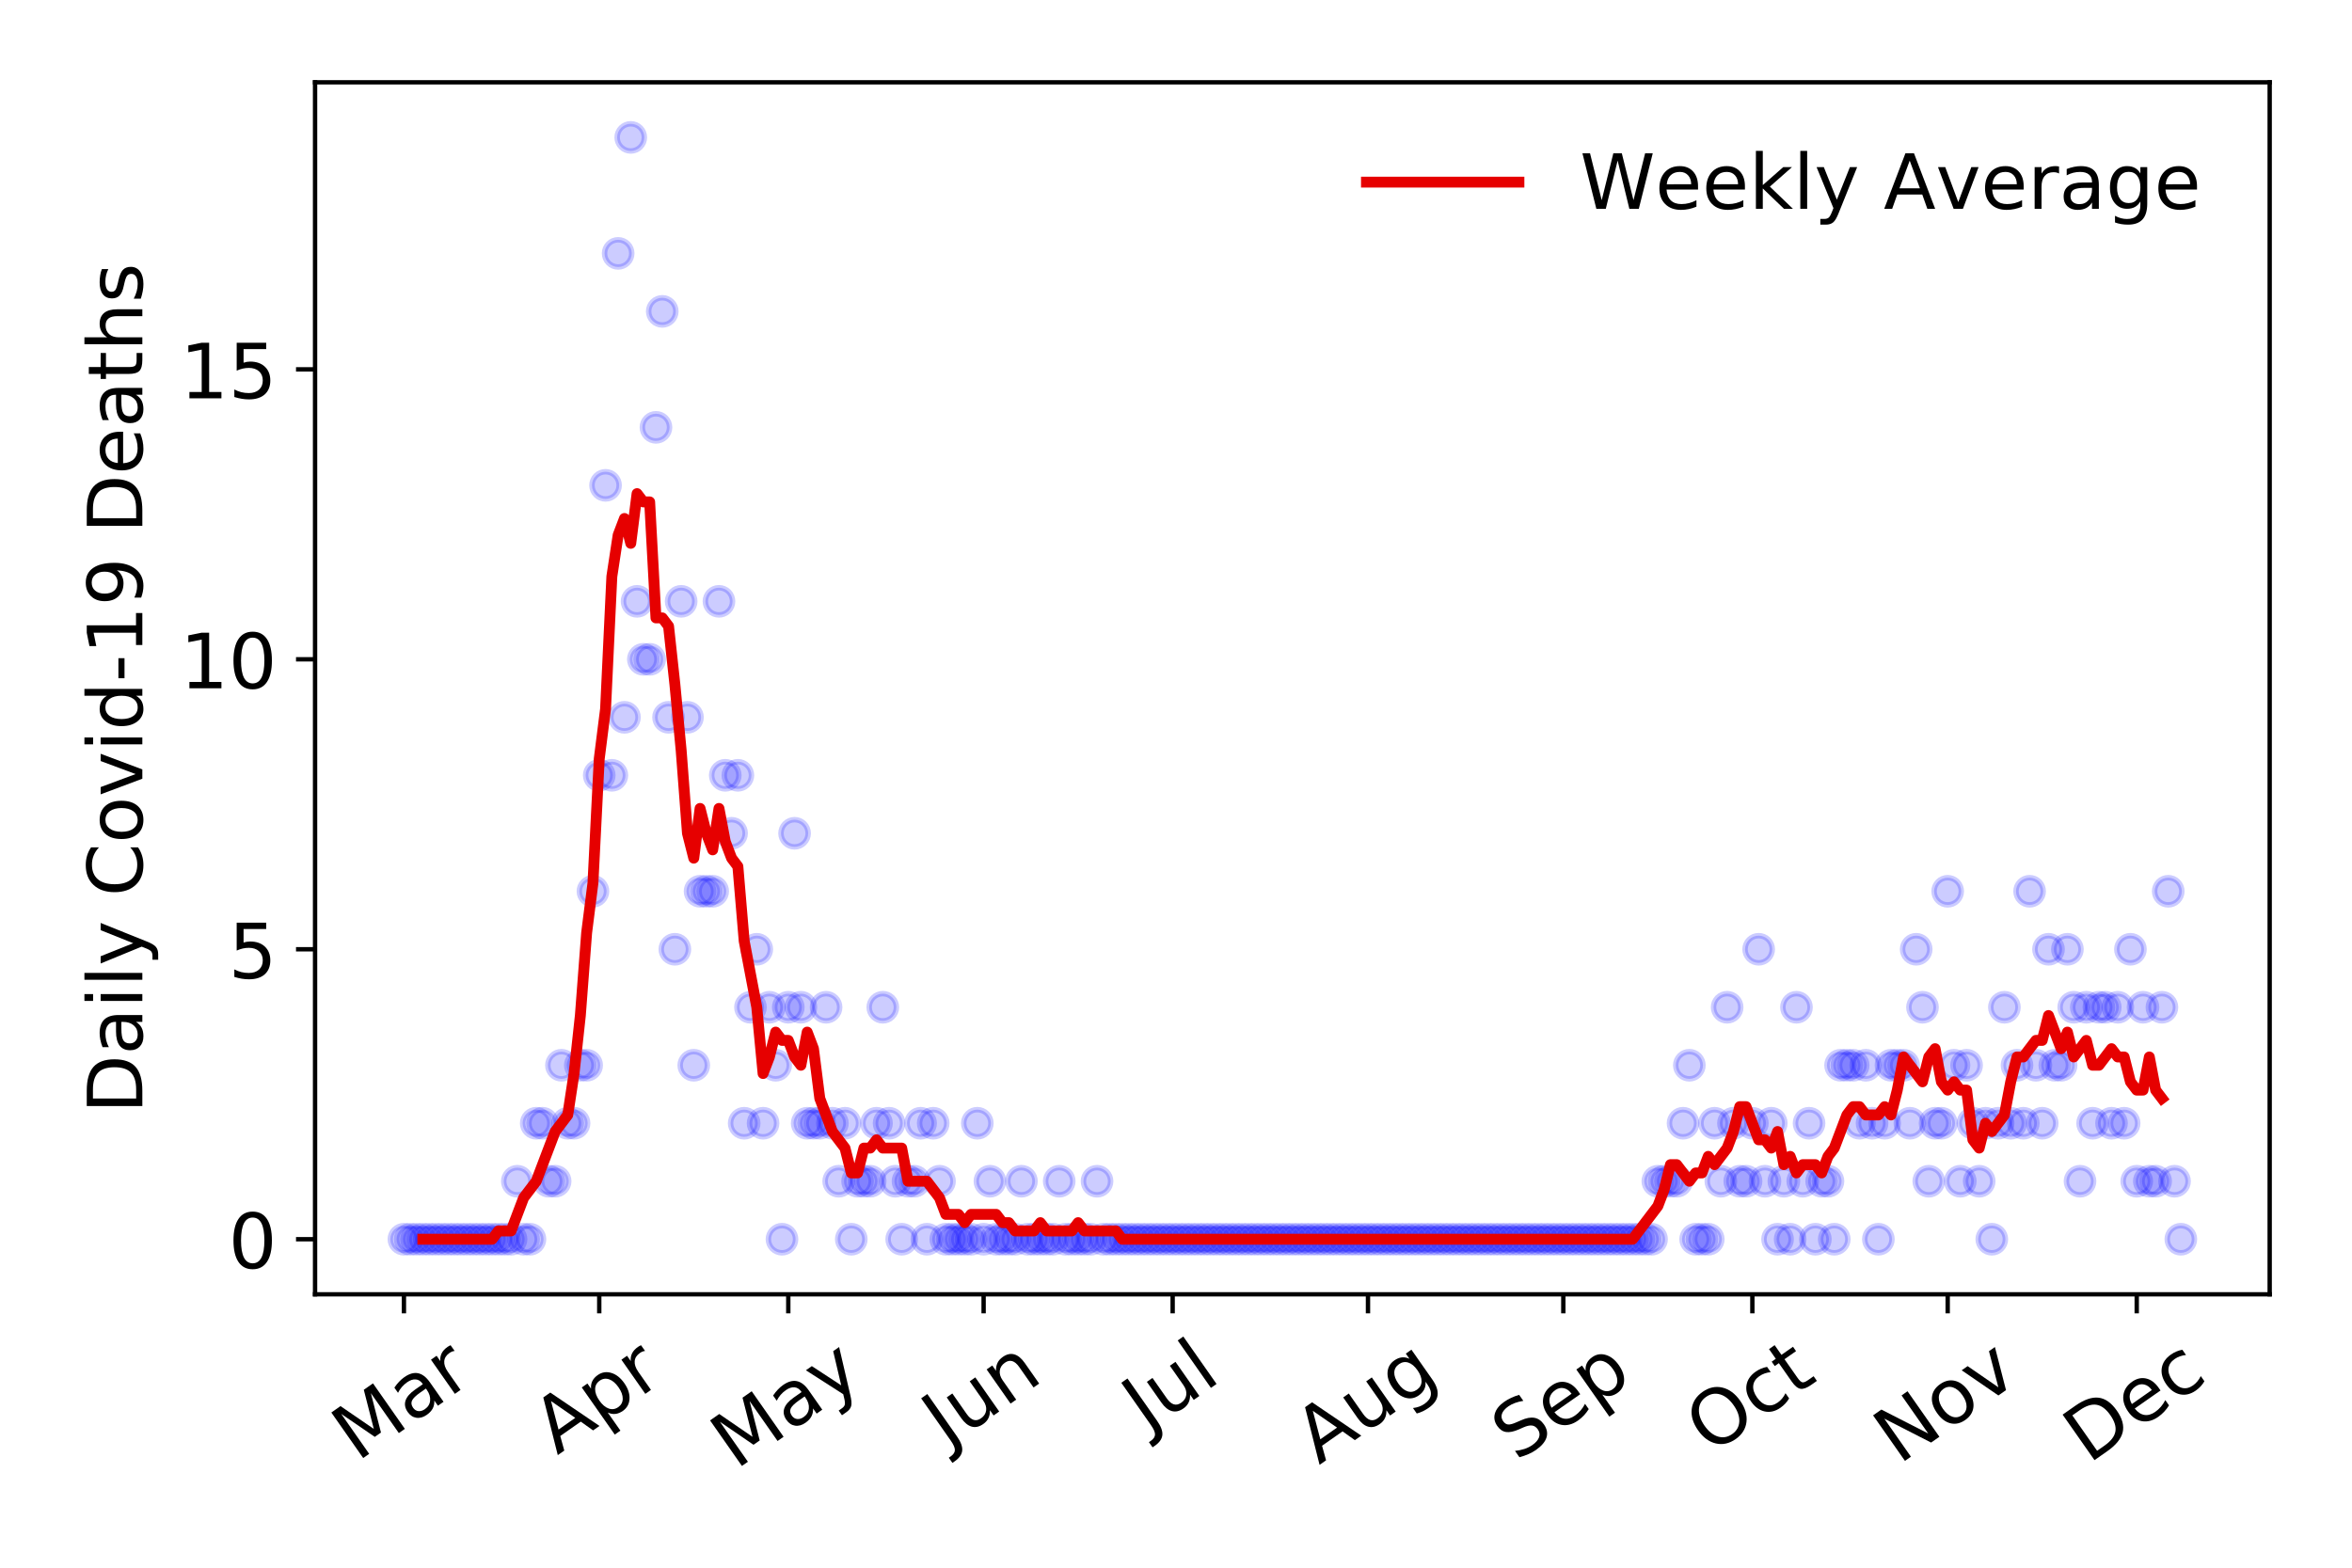 <?xml version="1.0" encoding="utf-8" standalone="no"?>
<!DOCTYPE svg PUBLIC "-//W3C//DTD SVG 1.1//EN"
  "http://www.w3.org/Graphics/SVG/1.1/DTD/svg11.dtd">
<!-- Created with matplotlib (https://matplotlib.org/) -->
<svg height="288pt" version="1.1" viewBox="0 0 432 288" width="432pt" xmlns="http://www.w3.org/2000/svg" xmlns:xlink="http://www.w3.org/1999/xlink">
 <defs>
  <style type="text/css">
*{stroke-linecap:butt;stroke-linejoin:round;}
  </style>
 </defs>
 <g id="figure_1">
  <g id="patch_1">
   <path d="M 0 288 
L 432 288 
L 432 0 
L 0 0 
z
" style="fill:#ffffff;"/>
  </g>
  <g id="axes_1">
   <g id="patch_2">
    <path d="M 57.87 237.778 
L 416.88 237.778 
L 416.88 15.12 
L 57.87 15.12 
z
" style="fill:#ffffff;"/>
   </g>
   <g id="matplotlib.axis_1">
    <g id="xtick_1">
     <g id="line2d_1">
      <defs>
       <path d="M 0 0 
L 0 3.5 
" id="mffb5520208" style="stroke:#000000;stroke-width:0.8;"/>
      </defs>
      <g>
       <use style="stroke:#000000;stroke-width:0.8;" x="74.189" xlink:href="#mffb5520208" y="237.778"/>
      </g>
     </g>
     <g id="text_1">
      <!-- Mar -->
      <defs>
       <path d="M 9.812 72.906 
L 24.516 72.906 
L 43.109 23.297 
L 61.812 72.906 
L 76.516 72.906 
L 76.516 0 
L 66.891 0 
L 66.891 64.016 
L 48.094 14.016 
L 38.188 14.016 
L 19.391 64.016 
L 19.391 0 
L 9.812 0 
z
" id="DejaVuSans-77"/>
       <path d="M 34.281 27.484 
Q 23.391 27.484 19.188 25 
Q 14.984 22.516 14.984 16.5 
Q 14.984 11.719 18.141 8.906 
Q 21.297 6.109 26.703 6.109 
Q 34.188 6.109 38.703 11.406 
Q 43.219 16.703 43.219 25.484 
L 43.219 27.484 
z
M 52.203 31.203 
L 52.203 0 
L 43.219 0 
L 43.219 8.297 
Q 40.141 3.328 35.547 0.953 
Q 30.953 -1.422 24.312 -1.422 
Q 15.922 -1.422 10.953 3.297 
Q 6 8.016 6 15.922 
Q 6 25.141 12.172 29.828 
Q 18.359 34.516 30.609 34.516 
L 43.219 34.516 
L 43.219 35.406 
Q 43.219 41.609 39.141 45 
Q 35.062 48.391 27.688 48.391 
Q 23 48.391 18.547 47.266 
Q 14.109 46.141 10.016 43.891 
L 10.016 52.203 
Q 14.938 54.109 19.578 55.047 
Q 24.219 56 28.609 56 
Q 40.484 56 46.344 49.844 
Q 52.203 43.703 52.203 31.203 
z
" id="DejaVuSans-97"/>
       <path d="M 41.109 46.297 
Q 39.594 47.172 37.812 47.578 
Q 36.031 48 33.891 48 
Q 26.266 48 22.188 43.047 
Q 18.109 38.094 18.109 28.812 
L 18.109 0 
L 9.078 0 
L 9.078 54.688 
L 18.109 54.688 
L 18.109 46.188 
Q 20.953 51.172 25.484 53.578 
Q 30.031 56 36.531 56 
Q 37.453 56 38.578 55.875 
Q 39.703 55.766 41.062 55.516 
z
" id="DejaVuSans-114"/>
      </defs>
      <g transform="translate(65.586 268.643)rotate(-35)scale(0.14 -0.14)">
       <use xlink:href="#DejaVuSans-77"/>
       <use x="86.279" xlink:href="#DejaVuSans-97"/>
       <use x="147.559" xlink:href="#DejaVuSans-114"/>
      </g>
     </g>
    </g>
    <g id="xtick_2">
     <g id="line2d_2">
      <g>
       <use style="stroke:#000000;stroke-width:0.8;" x="110.066" xlink:href="#mffb5520208" y="237.778"/>
      </g>
     </g>
     <g id="text_2">
      <!-- Apr -->
      <defs>
       <path d="M 34.188 63.188 
L 20.797 26.906 
L 47.609 26.906 
z
M 28.609 72.906 
L 39.797 72.906 
L 67.578 0 
L 57.328 0 
L 50.688 18.703 
L 17.828 18.703 
L 11.188 0 
L 0.781 0 
z
" id="DejaVuSans-65"/>
       <path d="M 18.109 8.203 
L 18.109 -20.797 
L 9.078 -20.797 
L 9.078 54.688 
L 18.109 54.688 
L 18.109 46.391 
Q 20.953 51.266 25.266 53.625 
Q 29.594 56 35.594 56 
Q 45.562 56 51.781 48.094 
Q 58.016 40.188 58.016 27.297 
Q 58.016 14.406 51.781 6.484 
Q 45.562 -1.422 35.594 -1.422 
Q 29.594 -1.422 25.266 0.953 
Q 20.953 3.328 18.109 8.203 
z
M 48.688 27.297 
Q 48.688 37.203 44.609 42.844 
Q 40.531 48.484 33.406 48.484 
Q 26.266 48.484 22.188 42.844 
Q 18.109 37.203 18.109 27.297 
Q 18.109 17.391 22.188 11.75 
Q 26.266 6.109 33.406 6.109 
Q 40.531 6.109 44.609 11.75 
Q 48.688 17.391 48.688 27.297 
z
" id="DejaVuSans-112"/>
      </defs>
      <g transform="translate(102.362 267.384)rotate(-35)scale(0.14 -0.14)">
       <use xlink:href="#DejaVuSans-65"/>
       <use x="68.408" xlink:href="#DejaVuSans-112"/>
       <use x="131.885" xlink:href="#DejaVuSans-114"/>
      </g>
     </g>
    </g>
    <g id="xtick_3">
     <g id="line2d_3">
      <g>
       <use style="stroke:#000000;stroke-width:0.8;" x="144.787" xlink:href="#mffb5520208" y="237.778"/>
      </g>
     </g>
     <g id="text_3">
      <!-- May -->
      <defs>
       <path d="M 32.172 -5.078 
Q 28.375 -14.844 24.75 -17.812 
Q 21.141 -20.797 15.094 -20.797 
L 7.906 -20.797 
L 7.906 -13.281 
L 13.188 -13.281 
Q 16.891 -13.281 18.938 -11.516 
Q 21 -9.766 23.484 -3.219 
L 25.094 0.875 
L 2.984 54.688 
L 12.5 54.688 
L 29.594 11.922 
L 46.688 54.688 
L 56.203 54.688 
z
" id="DejaVuSans-121"/>
      </defs>
      <g transform="translate(135.148 270.094)rotate(-35)scale(0.14 -0.14)">
       <use xlink:href="#DejaVuSans-77"/>
       <use x="86.279" xlink:href="#DejaVuSans-97"/>
       <use x="147.559" xlink:href="#DejaVuSans-121"/>
      </g>
     </g>
    </g>
    <g id="xtick_4">
     <g id="line2d_4">
      <g>
       <use style="stroke:#000000;stroke-width:0.8;" x="180.665" xlink:href="#mffb5520208" y="237.778"/>
      </g>
     </g>
     <g id="text_4">
      <!-- Jun -->
      <defs>
       <path d="M 9.812 72.906 
L 19.672 72.906 
L 19.672 5.078 
Q 19.672 -8.109 14.672 -14.062 
Q 9.672 -20.016 -1.422 -20.016 
L -5.172 -20.016 
L -5.172 -11.719 
L -2.094 -11.719 
Q 4.438 -11.719 7.125 -8.047 
Q 9.812 -4.391 9.812 5.078 
z
" id="DejaVuSans-74"/>
       <path d="M 8.5 21.578 
L 8.5 54.688 
L 17.484 54.688 
L 17.484 21.922 
Q 17.484 14.156 20.5 10.266 
Q 23.531 6.391 29.594 6.391 
Q 36.859 6.391 41.078 11.031 
Q 45.312 15.672 45.312 23.688 
L 45.312 54.688 
L 54.297 54.688 
L 54.297 0 
L 45.312 0 
L 45.312 8.406 
Q 42.047 3.422 37.719 1 
Q 33.406 -1.422 27.688 -1.422 
Q 18.266 -1.422 13.375 4.438 
Q 8.5 10.297 8.5 21.578 
z
M 31.109 56 
z
" id="DejaVuSans-117"/>
       <path d="M 54.891 33.016 
L 54.891 0 
L 45.906 0 
L 45.906 32.719 
Q 45.906 40.484 42.875 44.328 
Q 39.844 48.188 33.797 48.188 
Q 26.516 48.188 22.312 43.547 
Q 18.109 38.922 18.109 30.906 
L 18.109 0 
L 9.078 0 
L 9.078 54.688 
L 18.109 54.688 
L 18.109 46.188 
Q 21.344 51.125 25.703 53.562 
Q 30.078 56 35.797 56 
Q 45.219 56 50.047 50.172 
Q 54.891 44.344 54.891 33.016 
z
" id="DejaVuSans-110"/>
      </defs>
      <g transform="translate(173.921 266.039)rotate(-35)scale(0.14 -0.14)">
       <use xlink:href="#DejaVuSans-74"/>
       <use x="29.492" xlink:href="#DejaVuSans-117"/>
       <use x="92.871" xlink:href="#DejaVuSans-110"/>
      </g>
     </g>
    </g>
    <g id="xtick_5">
     <g id="line2d_5">
      <g>
       <use style="stroke:#000000;stroke-width:0.8;" x="215.385" xlink:href="#mffb5520208" y="237.778"/>
      </g>
     </g>
     <g id="text_5">
      <!-- Jul -->
      <defs>
       <path d="M 9.422 75.984 
L 18.406 75.984 
L 18.406 0 
L 9.422 0 
z
" id="DejaVuSans-108"/>
      </defs>
      <g transform="translate(210.683 263.181)rotate(-35)scale(0.14 -0.14)">
       <use xlink:href="#DejaVuSans-74"/>
       <use x="29.492" xlink:href="#DejaVuSans-117"/>
       <use x="92.871" xlink:href="#DejaVuSans-108"/>
      </g>
     </g>
    </g>
    <g id="xtick_6">
     <g id="line2d_6">
      <g>
       <use style="stroke:#000000;stroke-width:0.8;" x="251.263" xlink:href="#mffb5520208" y="237.778"/>
      </g>
     </g>
     <g id="text_6">
      <!-- Aug -->
      <defs>
       <path d="M 45.406 27.984 
Q 45.406 37.75 41.375 43.109 
Q 37.359 48.484 30.078 48.484 
Q 22.859 48.484 18.828 43.109 
Q 14.797 37.75 14.797 27.984 
Q 14.797 18.266 18.828 12.891 
Q 22.859 7.516 30.078 7.516 
Q 37.359 7.516 41.375 12.891 
Q 45.406 18.266 45.406 27.984 
z
M 54.391 6.781 
Q 54.391 -7.172 48.188 -13.984 
Q 42 -20.797 29.203 -20.797 
Q 24.469 -20.797 20.266 -20.094 
Q 16.062 -19.391 12.109 -17.922 
L 12.109 -9.188 
Q 16.062 -11.328 19.922 -12.344 
Q 23.781 -13.375 27.781 -13.375 
Q 36.625 -13.375 41.016 -8.766 
Q 45.406 -4.156 45.406 5.172 
L 45.406 9.625 
Q 42.625 4.781 38.281 2.391 
Q 33.938 0 27.875 0 
Q 17.828 0 11.672 7.656 
Q 5.516 15.328 5.516 27.984 
Q 5.516 40.672 11.672 48.328 
Q 17.828 56 27.875 56 
Q 33.938 56 38.281 53.609 
Q 42.625 51.219 45.406 46.391 
L 45.406 54.688 
L 54.391 54.688 
z
" id="DejaVuSans-103"/>
      </defs>
      <g transform="translate(242.282 269.172)rotate(-35)scale(0.14 -0.14)">
       <use xlink:href="#DejaVuSans-65"/>
       <use x="68.408" xlink:href="#DejaVuSans-117"/>
       <use x="131.787" xlink:href="#DejaVuSans-103"/>
      </g>
     </g>
    </g>
    <g id="xtick_7">
     <g id="line2d_7">
      <g>
       <use style="stroke:#000000;stroke-width:0.8;" x="287.141" xlink:href="#mffb5520208" y="237.778"/>
      </g>
     </g>
     <g id="text_7">
      <!-- Sep -->
      <defs>
       <path d="M 53.516 70.516 
L 53.516 60.891 
Q 47.906 63.578 42.922 64.891 
Q 37.938 66.219 33.297 66.219 
Q 25.25 66.219 20.875 63.094 
Q 16.5 59.969 16.5 54.203 
Q 16.5 49.359 19.406 46.891 
Q 22.312 44.438 30.422 42.922 
L 36.375 41.703 
Q 47.406 39.594 52.656 34.297 
Q 57.906 29 57.906 20.125 
Q 57.906 9.516 50.797 4.047 
Q 43.703 -1.422 29.984 -1.422 
Q 24.812 -1.422 18.969 -0.25 
Q 13.141 0.922 6.891 3.219 
L 6.891 13.375 
Q 12.891 10.016 18.656 8.297 
Q 24.422 6.594 29.984 6.594 
Q 38.422 6.594 43.016 9.906 
Q 47.609 13.234 47.609 19.391 
Q 47.609 24.75 44.312 27.781 
Q 41.016 30.812 33.5 32.328 
L 27.484 33.5 
Q 16.453 35.688 11.516 40.375 
Q 6.594 45.062 6.594 53.422 
Q 6.594 63.094 13.406 68.656 
Q 20.219 74.219 32.172 74.219 
Q 37.312 74.219 42.625 73.281 
Q 47.953 72.359 53.516 70.516 
z
" id="DejaVuSans-83"/>
       <path d="M 56.203 29.594 
L 56.203 25.203 
L 14.891 25.203 
Q 15.484 15.922 20.484 11.062 
Q 25.484 6.203 34.422 6.203 
Q 39.594 6.203 44.453 7.469 
Q 49.312 8.734 54.109 11.281 
L 54.109 2.781 
Q 49.266 0.734 44.188 -0.344 
Q 39.109 -1.422 33.891 -1.422 
Q 20.797 -1.422 13.156 6.188 
Q 5.516 13.812 5.516 26.812 
Q 5.516 40.234 12.766 48.109 
Q 20.016 56 32.328 56 
Q 43.359 56 49.781 48.891 
Q 56.203 41.797 56.203 29.594 
z
M 47.219 32.234 
Q 47.125 39.594 43.094 43.984 
Q 39.062 48.391 32.422 48.391 
Q 24.906 48.391 20.391 44.141 
Q 15.875 39.891 15.188 32.172 
z
" id="DejaVuSans-101"/>
      </defs>
      <g transform="translate(278.548 268.629)rotate(-35)scale(0.14 -0.14)">
       <use xlink:href="#DejaVuSans-83"/>
       <use x="63.477" xlink:href="#DejaVuSans-101"/>
       <use x="125" xlink:href="#DejaVuSans-112"/>
      </g>
     </g>
    </g>
    <g id="xtick_8">
     <g id="line2d_8">
      <g>
       <use style="stroke:#000000;stroke-width:0.8;" x="321.862" xlink:href="#mffb5520208" y="237.778"/>
      </g>
     </g>
     <g id="text_8">
      <!-- Oct -->
      <defs>
       <path d="M 39.406 66.219 
Q 28.656 66.219 22.328 58.203 
Q 16.016 50.203 16.016 36.375 
Q 16.016 22.609 22.328 14.594 
Q 28.656 6.594 39.406 6.594 
Q 50.141 6.594 56.422 14.594 
Q 62.703 22.609 62.703 36.375 
Q 62.703 50.203 56.422 58.203 
Q 50.141 66.219 39.406 66.219 
z
M 39.406 74.219 
Q 54.734 74.219 63.906 63.938 
Q 73.094 53.656 73.094 36.375 
Q 73.094 19.141 63.906 8.859 
Q 54.734 -1.422 39.406 -1.422 
Q 24.031 -1.422 14.812 8.828 
Q 5.609 19.094 5.609 36.375 
Q 5.609 53.656 14.812 63.938 
Q 24.031 74.219 39.406 74.219 
z
" id="DejaVuSans-79"/>
       <path d="M 48.781 52.594 
L 48.781 44.188 
Q 44.969 46.297 41.141 47.344 
Q 37.312 48.391 33.406 48.391 
Q 24.656 48.391 19.812 42.844 
Q 14.984 37.312 14.984 27.297 
Q 14.984 17.281 19.812 11.734 
Q 24.656 6.203 33.406 6.203 
Q 37.312 6.203 41.141 7.25 
Q 44.969 8.297 48.781 10.406 
L 48.781 2.094 
Q 45.016 0.344 40.984 -0.531 
Q 36.969 -1.422 32.422 -1.422 
Q 20.062 -1.422 12.781 6.344 
Q 5.516 14.109 5.516 27.297 
Q 5.516 40.672 12.859 48.328 
Q 20.219 56 33.016 56 
Q 37.156 56 41.109 55.141 
Q 45.062 54.297 48.781 52.594 
z
" id="DejaVuSans-99"/>
       <path d="M 18.312 70.219 
L 18.312 54.688 
L 36.812 54.688 
L 36.812 47.703 
L 18.312 47.703 
L 18.312 18.016 
Q 18.312 11.328 20.141 9.422 
Q 21.969 7.516 27.594 7.516 
L 36.812 7.516 
L 36.812 0 
L 27.594 0 
Q 17.188 0 13.234 3.875 
Q 9.281 7.766 9.281 18.016 
L 9.281 47.703 
L 2.688 47.703 
L 2.688 54.688 
L 9.281 54.688 
L 9.281 70.219 
z
" id="DejaVuSans-116"/>
      </defs>
      <g transform="translate(314.163 267.377)rotate(-35)scale(0.14 -0.14)">
       <use xlink:href="#DejaVuSans-79"/>
       <use x="78.711" xlink:href="#DejaVuSans-99"/>
       <use x="133.691" xlink:href="#DejaVuSans-116"/>
      </g>
     </g>
    </g>
    <g id="xtick_9">
     <g id="line2d_9">
      <g>
       <use style="stroke:#000000;stroke-width:0.8;" x="357.739" xlink:href="#mffb5520208" y="237.778"/>
      </g>
     </g>
     <g id="text_9">
      <!-- Nov -->
      <defs>
       <path d="M 9.812 72.906 
L 23.094 72.906 
L 55.422 11.922 
L 55.422 72.906 
L 64.984 72.906 
L 64.984 0 
L 51.703 0 
L 19.391 60.984 
L 19.391 0 
L 9.812 0 
z
" id="DejaVuSans-78"/>
       <path d="M 30.609 48.391 
Q 23.391 48.391 19.188 42.75 
Q 14.984 37.109 14.984 27.297 
Q 14.984 17.484 19.156 11.844 
Q 23.344 6.203 30.609 6.203 
Q 37.797 6.203 41.984 11.859 
Q 46.188 17.531 46.188 27.297 
Q 46.188 37.016 41.984 42.703 
Q 37.797 48.391 30.609 48.391 
z
M 30.609 56 
Q 42.328 56 49.016 48.375 
Q 55.719 40.766 55.719 27.297 
Q 55.719 13.875 49.016 6.219 
Q 42.328 -1.422 30.609 -1.422 
Q 18.844 -1.422 12.172 6.219 
Q 5.516 13.875 5.516 27.297 
Q 5.516 40.766 12.172 48.375 
Q 18.844 56 30.609 56 
z
" id="DejaVuSans-111"/>
       <path d="M 2.984 54.688 
L 12.5 54.688 
L 29.594 8.797 
L 46.688 54.688 
L 56.203 54.688 
L 35.688 0 
L 23.484 0 
z
" id="DejaVuSans-118"/>
      </defs>
      <g transform="translate(348.763 269.166)rotate(-35)scale(0.14 -0.14)">
       <use xlink:href="#DejaVuSans-78"/>
       <use x="74.805" xlink:href="#DejaVuSans-111"/>
       <use x="135.986" xlink:href="#DejaVuSans-118"/>
      </g>
     </g>
    </g>
    <g id="xtick_10">
     <g id="line2d_10">
      <g>
       <use style="stroke:#000000;stroke-width:0.8;" x="392.46" xlink:href="#mffb5520208" y="237.778"/>
      </g>
     </g>
     <g id="text_10">
      <!-- Dec -->
      <defs>
       <path d="M 19.672 64.797 
L 19.672 8.109 
L 31.594 8.109 
Q 46.688 8.109 53.688 14.938 
Q 60.688 21.781 60.688 36.531 
Q 60.688 51.172 53.688 57.984 
Q 46.688 64.797 31.594 64.797 
z
M 9.812 72.906 
L 30.078 72.906 
Q 51.266 72.906 61.172 64.094 
Q 71.094 55.281 71.094 36.531 
Q 71.094 17.672 61.125 8.828 
Q 51.172 0 30.078 0 
L 9.812 0 
z
" id="DejaVuSans-68"/>
      </defs>
      <g transform="translate(383.579 269.032)rotate(-35)scale(0.14 -0.14)">
       <use xlink:href="#DejaVuSans-68"/>
       <use x="77.002" xlink:href="#DejaVuSans-101"/>
       <use x="138.525" xlink:href="#DejaVuSans-99"/>
      </g>
     </g>
    </g>
   </g>
   <g id="matplotlib.axis_2">
    <g id="ytick_1">
     <g id="line2d_11">
      <defs>
       <path d="M 0 0 
L -3.5 0 
" id="m8f6da424ca" style="stroke:#000000;stroke-width:0.8;"/>
      </defs>
      <g>
       <use style="stroke:#000000;stroke-width:0.8;" x="57.87" xlink:href="#m8f6da424ca" y="227.657"/>
      </g>
     </g>
     <g id="text_11">
      <!-- 0 -->
      <defs>
       <path d="M 31.781 66.406 
Q 24.172 66.406 20.328 58.906 
Q 16.5 51.422 16.5 36.375 
Q 16.5 21.391 20.328 13.891 
Q 24.172 6.391 31.781 6.391 
Q 39.453 6.391 43.281 13.891 
Q 47.125 21.391 47.125 36.375 
Q 47.125 51.422 43.281 58.906 
Q 39.453 66.406 31.781 66.406 
z
M 31.781 74.219 
Q 44.047 74.219 50.516 64.516 
Q 56.984 54.828 56.984 36.375 
Q 56.984 17.969 50.516 8.266 
Q 44.047 -1.422 31.781 -1.422 
Q 19.531 -1.422 13.062 8.266 
Q 6.594 17.969 6.594 36.375 
Q 6.594 54.828 13.062 64.516 
Q 19.531 74.219 31.781 74.219 
z
" id="DejaVuSans-48"/>
      </defs>
      <g transform="translate(41.962 232.976)scale(0.14 -0.14)">
       <use xlink:href="#DejaVuSans-48"/>
      </g>
     </g>
    </g>
    <g id="ytick_2">
     <g id="line2d_12">
      <g>
       <use style="stroke:#000000;stroke-width:0.8;" x="57.87" xlink:href="#m8f6da424ca" y="174.39"/>
      </g>
     </g>
     <g id="text_12">
      <!-- 5 -->
      <defs>
       <path d="M 10.797 72.906 
L 49.516 72.906 
L 49.516 64.594 
L 19.828 64.594 
L 19.828 46.734 
Q 21.969 47.469 24.109 47.828 
Q 26.266 48.188 28.422 48.188 
Q 40.625 48.188 47.75 41.5 
Q 54.891 34.812 54.891 23.391 
Q 54.891 11.625 47.562 5.094 
Q 40.234 -1.422 26.906 -1.422 
Q 22.312 -1.422 17.547 -0.641 
Q 12.797 0.141 7.719 1.703 
L 7.719 11.625 
Q 12.109 9.234 16.797 8.062 
Q 21.484 6.891 26.703 6.891 
Q 35.156 6.891 40.078 11.328 
Q 45.016 15.766 45.016 23.391 
Q 45.016 31 40.078 35.438 
Q 35.156 39.891 26.703 39.891 
Q 22.75 39.891 18.812 39.016 
Q 14.891 38.141 10.797 36.281 
z
" id="DejaVuSans-53"/>
      </defs>
      <g transform="translate(41.962 179.709)scale(0.14 -0.14)">
       <use xlink:href="#DejaVuSans-53"/>
      </g>
     </g>
    </g>
    <g id="ytick_3">
     <g id="line2d_13">
      <g>
       <use style="stroke:#000000;stroke-width:0.8;" x="57.87" xlink:href="#m8f6da424ca" y="121.122"/>
      </g>
     </g>
     <g id="text_13">
      <!-- 10 -->
      <defs>
       <path d="M 12.406 8.297 
L 28.516 8.297 
L 28.516 63.922 
L 10.984 60.406 
L 10.984 69.391 
L 28.422 72.906 
L 38.281 72.906 
L 38.281 8.297 
L 54.391 8.297 
L 54.391 0 
L 12.406 0 
z
" id="DejaVuSans-49"/>
      </defs>
      <g transform="translate(33.055 126.441)scale(0.14 -0.14)">
       <use xlink:href="#DejaVuSans-49"/>
       <use x="63.623" xlink:href="#DejaVuSans-48"/>
      </g>
     </g>
    </g>
    <g id="ytick_4">
     <g id="line2d_14">
      <g>
       <use style="stroke:#000000;stroke-width:0.8;" x="57.87" xlink:href="#m8f6da424ca" y="67.855"/>
      </g>
     </g>
     <g id="text_14">
      <!-- 15 -->
      <g transform="translate(33.055 73.174)scale(0.14 -0.14)">
       <use xlink:href="#DejaVuSans-49"/>
       <use x="63.623" xlink:href="#DejaVuSans-53"/>
      </g>
     </g>
    </g>
    <g id="text_15">
     <!-- Daily Covid-19 Deaths -->
     <defs>
      <path d="M 9.422 54.688 
L 18.406 54.688 
L 18.406 0 
L 9.422 0 
z
M 9.422 75.984 
L 18.406 75.984 
L 18.406 64.594 
L 9.422 64.594 
z
" id="DejaVuSans-105"/>
      <path id="DejaVuSans-32"/>
      <path d="M 64.406 67.281 
L 64.406 56.891 
Q 59.422 61.531 53.781 63.812 
Q 48.141 66.109 41.797 66.109 
Q 29.297 66.109 22.656 58.469 
Q 16.016 50.828 16.016 36.375 
Q 16.016 21.969 22.656 14.328 
Q 29.297 6.688 41.797 6.688 
Q 48.141 6.688 53.781 8.984 
Q 59.422 11.281 64.406 15.922 
L 64.406 5.609 
Q 59.234 2.094 53.438 0.328 
Q 47.656 -1.422 41.219 -1.422 
Q 24.656 -1.422 15.125 8.703 
Q 5.609 18.844 5.609 36.375 
Q 5.609 53.953 15.125 64.078 
Q 24.656 74.219 41.219 74.219 
Q 47.75 74.219 53.531 72.484 
Q 59.328 70.75 64.406 67.281 
z
" id="DejaVuSans-67"/>
      <path d="M 45.406 46.391 
L 45.406 75.984 
L 54.391 75.984 
L 54.391 0 
L 45.406 0 
L 45.406 8.203 
Q 42.578 3.328 38.25 0.953 
Q 33.938 -1.422 27.875 -1.422 
Q 17.969 -1.422 11.734 6.484 
Q 5.516 14.406 5.516 27.297 
Q 5.516 40.188 11.734 48.094 
Q 17.969 56 27.875 56 
Q 33.938 56 38.25 53.625 
Q 42.578 51.266 45.406 46.391 
z
M 14.797 27.297 
Q 14.797 17.391 18.875 11.75 
Q 22.953 6.109 30.078 6.109 
Q 37.203 6.109 41.297 11.75 
Q 45.406 17.391 45.406 27.297 
Q 45.406 37.203 41.297 42.844 
Q 37.203 48.484 30.078 48.484 
Q 22.953 48.484 18.875 42.844 
Q 14.797 37.203 14.797 27.297 
z
" id="DejaVuSans-100"/>
      <path d="M 4.891 31.391 
L 31.203 31.391 
L 31.203 23.391 
L 4.891 23.391 
z
" id="DejaVuSans-45"/>
      <path d="M 10.984 1.516 
L 10.984 10.5 
Q 14.703 8.734 18.5 7.812 
Q 22.312 6.891 25.984 6.891 
Q 35.75 6.891 40.891 13.453 
Q 46.047 20.016 46.781 33.406 
Q 43.953 29.203 39.594 26.953 
Q 35.25 24.703 29.984 24.703 
Q 19.047 24.703 12.672 31.312 
Q 6.297 37.938 6.297 49.422 
Q 6.297 60.641 12.938 67.422 
Q 19.578 74.219 30.609 74.219 
Q 43.266 74.219 49.922 64.516 
Q 56.594 54.828 56.594 36.375 
Q 56.594 19.141 48.406 8.859 
Q 40.234 -1.422 26.422 -1.422 
Q 22.703 -1.422 18.891 -0.688 
Q 15.094 0.047 10.984 1.516 
z
M 30.609 32.422 
Q 37.25 32.422 41.125 36.953 
Q 45.016 41.5 45.016 49.422 
Q 45.016 57.281 41.125 61.844 
Q 37.25 66.406 30.609 66.406 
Q 23.969 66.406 20.094 61.844 
Q 16.219 57.281 16.219 49.422 
Q 16.219 41.5 20.094 36.953 
Q 23.969 32.422 30.609 32.422 
z
" id="DejaVuSans-57"/>
      <path d="M 54.891 33.016 
L 54.891 0 
L 45.906 0 
L 45.906 32.719 
Q 45.906 40.484 42.875 44.328 
Q 39.844 48.188 33.797 48.188 
Q 26.516 48.188 22.312 43.547 
Q 18.109 38.922 18.109 30.906 
L 18.109 0 
L 9.078 0 
L 9.078 75.984 
L 18.109 75.984 
L 18.109 46.188 
Q 21.344 51.125 25.703 53.562 
Q 30.078 56 35.797 56 
Q 45.219 56 50.047 50.172 
Q 54.891 44.344 54.891 33.016 
z
" id="DejaVuSans-104"/>
      <path d="M 44.281 53.078 
L 44.281 44.578 
Q 40.484 46.531 36.375 47.5 
Q 32.281 48.484 27.875 48.484 
Q 21.188 48.484 17.844 46.438 
Q 14.5 44.391 14.5 40.281 
Q 14.5 37.156 16.891 35.375 
Q 19.281 33.594 26.516 31.984 
L 29.594 31.297 
Q 39.156 29.25 43.188 25.516 
Q 47.219 21.781 47.219 15.094 
Q 47.219 7.469 41.188 3.016 
Q 35.156 -1.422 24.609 -1.422 
Q 20.219 -1.422 15.453 -0.562 
Q 10.688 0.297 5.422 2 
L 5.422 11.281 
Q 10.406 8.688 15.234 7.391 
Q 20.062 6.109 24.812 6.109 
Q 31.156 6.109 34.562 8.281 
Q 37.984 10.453 37.984 14.406 
Q 37.984 18.062 35.516 20.016 
Q 33.062 21.969 24.703 23.781 
L 21.578 24.516 
Q 13.234 26.266 9.516 29.906 
Q 5.812 33.547 5.812 39.891 
Q 5.812 47.609 11.281 51.797 
Q 16.75 56 26.812 56 
Q 31.781 56 36.172 55.266 
Q 40.578 54.547 44.281 53.078 
z
" id="DejaVuSans-115"/>
     </defs>
     <g transform="translate(26.143 204.56)rotate(-90)scale(0.14 -0.14)">
      <use xlink:href="#DejaVuSans-68"/>
      <use x="77.002" xlink:href="#DejaVuSans-97"/>
      <use x="138.281" xlink:href="#DejaVuSans-105"/>
      <use x="166.064" xlink:href="#DejaVuSans-108"/>
      <use x="193.848" xlink:href="#DejaVuSans-121"/>
      <use x="253.027" xlink:href="#DejaVuSans-32"/>
      <use x="284.814" xlink:href="#DejaVuSans-67"/>
      <use x="354.639" xlink:href="#DejaVuSans-111"/>
      <use x="415.82" xlink:href="#DejaVuSans-118"/>
      <use x="475" xlink:href="#DejaVuSans-105"/>
      <use x="502.783" xlink:href="#DejaVuSans-100"/>
      <use x="566.26" xlink:href="#DejaVuSans-45"/>
      <use x="602.344" xlink:href="#DejaVuSans-49"/>
      <use x="665.967" xlink:href="#DejaVuSans-57"/>
      <use x="729.59" xlink:href="#DejaVuSans-32"/>
      <use x="761.377" xlink:href="#DejaVuSans-68"/>
      <use x="838.379" xlink:href="#DejaVuSans-101"/>
      <use x="899.902" xlink:href="#DejaVuSans-97"/>
      <use x="961.182" xlink:href="#DejaVuSans-116"/>
      <use x="1000.391" xlink:href="#DejaVuSans-104"/>
      <use x="1063.77" xlink:href="#DejaVuSans-115"/>
     </g>
    </g>
   </g>
   <g id="line2d_15">
    <defs>
     <path d="M 0 2.5 
C 0.663 2.5 1.299 2.237 1.768 1.768 
C 2.237 1.299 2.5 0.663 2.5 0 
C 2.5 -0.663 2.237 -1.299 1.768 -1.768 
C 1.299 -2.237 0.663 -2.5 0 -2.5 
C -0.663 -2.5 -1.299 -2.237 -1.768 -1.768 
C -2.237 -1.299 -2.5 -0.663 -2.5 0 
C -2.5 0.663 -2.237 1.299 -1.768 1.768 
C -1.299 2.237 -0.663 2.5 0 2.5 
z
" id="md18d112bf4" style="stroke:#0000ff;stroke-opacity:0.2;"/>
    </defs>
    <g clip-path="url(#paf230183ec)">
     <use style="fill:#0000ff;fill-opacity:0.2;stroke:#0000ff;stroke-opacity:0.2;" x="74.189" xlink:href="#md18d112bf4" y="227.657"/>
     <use style="fill:#0000ff;fill-opacity:0.2;stroke:#0000ff;stroke-opacity:0.2;" x="75.346" xlink:href="#md18d112bf4" y="227.657"/>
     <use style="fill:#0000ff;fill-opacity:0.2;stroke:#0000ff;stroke-opacity:0.2;" x="76.503" xlink:href="#md18d112bf4" y="227.657"/>
     <use style="fill:#0000ff;fill-opacity:0.2;stroke:#0000ff;stroke-opacity:0.2;" x="77.661" xlink:href="#md18d112bf4" y="227.657"/>
     <use style="fill:#0000ff;fill-opacity:0.2;stroke:#0000ff;stroke-opacity:0.2;" x="78.818" xlink:href="#md18d112bf4" y="227.657"/>
     <use style="fill:#0000ff;fill-opacity:0.2;stroke:#0000ff;stroke-opacity:0.2;" x="79.975" xlink:href="#md18d112bf4" y="227.657"/>
     <use style="fill:#0000ff;fill-opacity:0.2;stroke:#0000ff;stroke-opacity:0.2;" x="81.133" xlink:href="#md18d112bf4" y="227.657"/>
     <use style="fill:#0000ff;fill-opacity:0.2;stroke:#0000ff;stroke-opacity:0.2;" x="82.29" xlink:href="#md18d112bf4" y="227.657"/>
     <use style="fill:#0000ff;fill-opacity:0.2;stroke:#0000ff;stroke-opacity:0.2;" x="83.447" xlink:href="#md18d112bf4" y="227.657"/>
     <use style="fill:#0000ff;fill-opacity:0.2;stroke:#0000ff;stroke-opacity:0.2;" x="84.605" xlink:href="#md18d112bf4" y="227.657"/>
     <use style="fill:#0000ff;fill-opacity:0.2;stroke:#0000ff;stroke-opacity:0.2;" x="85.762" xlink:href="#md18d112bf4" y="227.657"/>
     <use style="fill:#0000ff;fill-opacity:0.2;stroke:#0000ff;stroke-opacity:0.2;" x="86.919" xlink:href="#md18d112bf4" y="227.657"/>
     <use style="fill:#0000ff;fill-opacity:0.2;stroke:#0000ff;stroke-opacity:0.2;" x="88.077" xlink:href="#md18d112bf4" y="227.657"/>
     <use style="fill:#0000ff;fill-opacity:0.2;stroke:#0000ff;stroke-opacity:0.2;" x="89.234" xlink:href="#md18d112bf4" y="227.657"/>
     <use style="fill:#0000ff;fill-opacity:0.2;stroke:#0000ff;stroke-opacity:0.2;" x="90.392" xlink:href="#md18d112bf4" y="227.657"/>
     <use style="fill:#0000ff;fill-opacity:0.2;stroke:#0000ff;stroke-opacity:0.2;" x="91.549" xlink:href="#md18d112bf4" y="227.657"/>
     <use style="fill:#0000ff;fill-opacity:0.2;stroke:#0000ff;stroke-opacity:0.2;" x="92.706" xlink:href="#md18d112bf4" y="227.657"/>
     <use style="fill:#0000ff;fill-opacity:0.2;stroke:#0000ff;stroke-opacity:0.2;" x="93.864" xlink:href="#md18d112bf4" y="227.657"/>
     <use style="fill:#0000ff;fill-opacity:0.2;stroke:#0000ff;stroke-opacity:0.2;" x="95.021" xlink:href="#md18d112bf4" y="217.004"/>
     <use style="fill:#0000ff;fill-opacity:0.2;stroke:#0000ff;stroke-opacity:0.2;" x="96.178" xlink:href="#md18d112bf4" y="227.657"/>
     <use style="fill:#0000ff;fill-opacity:0.2;stroke:#0000ff;stroke-opacity:0.2;" x="97.336" xlink:href="#md18d112bf4" y="227.657"/>
     <use style="fill:#0000ff;fill-opacity:0.2;stroke:#0000ff;stroke-opacity:0.2;" x="98.493" xlink:href="#md18d112bf4" y="206.35"/>
     <use style="fill:#0000ff;fill-opacity:0.2;stroke:#0000ff;stroke-opacity:0.2;" x="99.65" xlink:href="#md18d112bf4" y="206.35"/>
     <use style="fill:#0000ff;fill-opacity:0.2;stroke:#0000ff;stroke-opacity:0.2;" x="100.808" xlink:href="#md18d112bf4" y="217.004"/>
     <use style="fill:#0000ff;fill-opacity:0.2;stroke:#0000ff;stroke-opacity:0.2;" x="101.965" xlink:href="#md18d112bf4" y="217.004"/>
     <use style="fill:#0000ff;fill-opacity:0.2;stroke:#0000ff;stroke-opacity:0.2;" x="103.122" xlink:href="#md18d112bf4" y="195.697"/>
     <use style="fill:#0000ff;fill-opacity:0.2;stroke:#0000ff;stroke-opacity:0.2;" x="104.28" xlink:href="#md18d112bf4" y="206.35"/>
     <use style="fill:#0000ff;fill-opacity:0.2;stroke:#0000ff;stroke-opacity:0.2;" x="105.437" xlink:href="#md18d112bf4" y="206.35"/>
     <use style="fill:#0000ff;fill-opacity:0.2;stroke:#0000ff;stroke-opacity:0.2;" x="106.594" xlink:href="#md18d112bf4" y="195.697"/>
     <use style="fill:#0000ff;fill-opacity:0.2;stroke:#0000ff;stroke-opacity:0.2;" x="107.752" xlink:href="#md18d112bf4" y="195.697"/>
     <use style="fill:#0000ff;fill-opacity:0.2;stroke:#0000ff;stroke-opacity:0.2;" x="108.909" xlink:href="#md18d112bf4" y="163.736"/>
     <use style="fill:#0000ff;fill-opacity:0.2;stroke:#0000ff;stroke-opacity:0.2;" x="110.066" xlink:href="#md18d112bf4" y="142.429"/>
     <use style="fill:#0000ff;fill-opacity:0.2;stroke:#0000ff;stroke-opacity:0.2;" x="111.224" xlink:href="#md18d112bf4" y="89.162"/>
     <use style="fill:#0000ff;fill-opacity:0.2;stroke:#0000ff;stroke-opacity:0.2;" x="112.381" xlink:href="#md18d112bf4" y="142.429"/>
     <use style="fill:#0000ff;fill-opacity:0.2;stroke:#0000ff;stroke-opacity:0.2;" x="113.539" xlink:href="#md18d112bf4" y="46.548"/>
     <use style="fill:#0000ff;fill-opacity:0.2;stroke:#0000ff;stroke-opacity:0.2;" x="114.696" xlink:href="#md18d112bf4" y="131.776"/>
     <use style="fill:#0000ff;fill-opacity:0.2;stroke:#0000ff;stroke-opacity:0.2;" x="115.853" xlink:href="#md18d112bf4" y="25.241"/>
     <use style="fill:#0000ff;fill-opacity:0.2;stroke:#0000ff;stroke-opacity:0.2;" x="117.011" xlink:href="#md18d112bf4" y="110.469"/>
     <use style="fill:#0000ff;fill-opacity:0.2;stroke:#0000ff;stroke-opacity:0.2;" x="118.168" xlink:href="#md18d112bf4" y="121.122"/>
     <use style="fill:#0000ff;fill-opacity:0.2;stroke:#0000ff;stroke-opacity:0.2;" x="119.325" xlink:href="#md18d112bf4" y="121.122"/>
     <use style="fill:#0000ff;fill-opacity:0.2;stroke:#0000ff;stroke-opacity:0.2;" x="120.483" xlink:href="#md18d112bf4" y="78.508"/>
     <use style="fill:#0000ff;fill-opacity:0.2;stroke:#0000ff;stroke-opacity:0.2;" x="121.64" xlink:href="#md18d112bf4" y="57.201"/>
     <use style="fill:#0000ff;fill-opacity:0.2;stroke:#0000ff;stroke-opacity:0.2;" x="122.797" xlink:href="#md18d112bf4" y="131.776"/>
     <use style="fill:#0000ff;fill-opacity:0.2;stroke:#0000ff;stroke-opacity:0.2;" x="123.955" xlink:href="#md18d112bf4" y="174.39"/>
     <use style="fill:#0000ff;fill-opacity:0.2;stroke:#0000ff;stroke-opacity:0.2;" x="125.112" xlink:href="#md18d112bf4" y="110.469"/>
     <use style="fill:#0000ff;fill-opacity:0.2;stroke:#0000ff;stroke-opacity:0.2;" x="126.269" xlink:href="#md18d112bf4" y="131.776"/>
     <use style="fill:#0000ff;fill-opacity:0.2;stroke:#0000ff;stroke-opacity:0.2;" x="127.427" xlink:href="#md18d112bf4" y="195.697"/>
     <use style="fill:#0000ff;fill-opacity:0.2;stroke:#0000ff;stroke-opacity:0.2;" x="128.584" xlink:href="#md18d112bf4" y="163.736"/>
     <use style="fill:#0000ff;fill-opacity:0.2;stroke:#0000ff;stroke-opacity:0.2;" x="129.741" xlink:href="#md18d112bf4" y="163.736"/>
     <use style="fill:#0000ff;fill-opacity:0.2;stroke:#0000ff;stroke-opacity:0.2;" x="130.899" xlink:href="#md18d112bf4" y="163.736"/>
     <use style="fill:#0000ff;fill-opacity:0.2;stroke:#0000ff;stroke-opacity:0.2;" x="132.056" xlink:href="#md18d112bf4" y="110.469"/>
     <use style="fill:#0000ff;fill-opacity:0.2;stroke:#0000ff;stroke-opacity:0.2;" x="133.213" xlink:href="#md18d112bf4" y="142.429"/>
     <use style="fill:#0000ff;fill-opacity:0.2;stroke:#0000ff;stroke-opacity:0.2;" x="134.371" xlink:href="#md18d112bf4" y="153.083"/>
     <use style="fill:#0000ff;fill-opacity:0.2;stroke:#0000ff;stroke-opacity:0.2;" x="135.528" xlink:href="#md18d112bf4" y="142.429"/>
     <use style="fill:#0000ff;fill-opacity:0.2;stroke:#0000ff;stroke-opacity:0.2;" x="136.686" xlink:href="#md18d112bf4" y="206.35"/>
     <use style="fill:#0000ff;fill-opacity:0.2;stroke:#0000ff;stroke-opacity:0.2;" x="137.843" xlink:href="#md18d112bf4" y="185.043"/>
     <use style="fill:#0000ff;fill-opacity:0.2;stroke:#0000ff;stroke-opacity:0.2;" x="139" xlink:href="#md18d112bf4" y="174.39"/>
     <use style="fill:#0000ff;fill-opacity:0.2;stroke:#0000ff;stroke-opacity:0.2;" x="140.158" xlink:href="#md18d112bf4" y="206.35"/>
     <use style="fill:#0000ff;fill-opacity:0.2;stroke:#0000ff;stroke-opacity:0.2;" x="141.315" xlink:href="#md18d112bf4" y="185.043"/>
     <use style="fill:#0000ff;fill-opacity:0.2;stroke:#0000ff;stroke-opacity:0.2;" x="142.472" xlink:href="#md18d112bf4" y="195.697"/>
     <use style="fill:#0000ff;fill-opacity:0.2;stroke:#0000ff;stroke-opacity:0.2;" x="143.63" xlink:href="#md18d112bf4" y="227.657"/>
     <use style="fill:#0000ff;fill-opacity:0.2;stroke:#0000ff;stroke-opacity:0.2;" x="144.787" xlink:href="#md18d112bf4" y="185.043"/>
     <use style="fill:#0000ff;fill-opacity:0.2;stroke:#0000ff;stroke-opacity:0.2;" x="145.944" xlink:href="#md18d112bf4" y="153.083"/>
     <use style="fill:#0000ff;fill-opacity:0.2;stroke:#0000ff;stroke-opacity:0.2;" x="147.102" xlink:href="#md18d112bf4" y="185.043"/>
     <use style="fill:#0000ff;fill-opacity:0.2;stroke:#0000ff;stroke-opacity:0.2;" x="148.259" xlink:href="#md18d112bf4" y="206.35"/>
     <use style="fill:#0000ff;fill-opacity:0.2;stroke:#0000ff;stroke-opacity:0.2;" x="149.416" xlink:href="#md18d112bf4" y="206.35"/>
     <use style="fill:#0000ff;fill-opacity:0.2;stroke:#0000ff;stroke-opacity:0.2;" x="150.574" xlink:href="#md18d112bf4" y="206.35"/>
     <use style="fill:#0000ff;fill-opacity:0.2;stroke:#0000ff;stroke-opacity:0.2;" x="151.731" xlink:href="#md18d112bf4" y="185.043"/>
     <use style="fill:#0000ff;fill-opacity:0.2;stroke:#0000ff;stroke-opacity:0.2;" x="152.888" xlink:href="#md18d112bf4" y="206.35"/>
     <use style="fill:#0000ff;fill-opacity:0.2;stroke:#0000ff;stroke-opacity:0.2;" x="154.046" xlink:href="#md18d112bf4" y="217.004"/>
     <use style="fill:#0000ff;fill-opacity:0.2;stroke:#0000ff;stroke-opacity:0.2;" x="155.203" xlink:href="#md18d112bf4" y="206.35"/>
     <use style="fill:#0000ff;fill-opacity:0.2;stroke:#0000ff;stroke-opacity:0.2;" x="156.36" xlink:href="#md18d112bf4" y="227.657"/>
     <use style="fill:#0000ff;fill-opacity:0.2;stroke:#0000ff;stroke-opacity:0.2;" x="157.518" xlink:href="#md18d112bf4" y="217.004"/>
     <use style="fill:#0000ff;fill-opacity:0.2;stroke:#0000ff;stroke-opacity:0.2;" x="158.675" xlink:href="#md18d112bf4" y="217.004"/>
     <use style="fill:#0000ff;fill-opacity:0.2;stroke:#0000ff;stroke-opacity:0.2;" x="159.833" xlink:href="#md18d112bf4" y="217.004"/>
     <use style="fill:#0000ff;fill-opacity:0.2;stroke:#0000ff;stroke-opacity:0.2;" x="160.99" xlink:href="#md18d112bf4" y="206.35"/>
     <use style="fill:#0000ff;fill-opacity:0.2;stroke:#0000ff;stroke-opacity:0.2;" x="162.147" xlink:href="#md18d112bf4" y="185.043"/>
     <use style="fill:#0000ff;fill-opacity:0.2;stroke:#0000ff;stroke-opacity:0.2;" x="163.305" xlink:href="#md18d112bf4" y="206.35"/>
     <use style="fill:#0000ff;fill-opacity:0.2;stroke:#0000ff;stroke-opacity:0.2;" x="164.462" xlink:href="#md18d112bf4" y="217.004"/>
     <use style="fill:#0000ff;fill-opacity:0.2;stroke:#0000ff;stroke-opacity:0.2;" x="165.619" xlink:href="#md18d112bf4" y="227.657"/>
     <use style="fill:#0000ff;fill-opacity:0.2;stroke:#0000ff;stroke-opacity:0.2;" x="166.777" xlink:href="#md18d112bf4" y="217.004"/>
     <use style="fill:#0000ff;fill-opacity:0.2;stroke:#0000ff;stroke-opacity:0.2;" x="167.934" xlink:href="#md18d112bf4" y="217.004"/>
     <use style="fill:#0000ff;fill-opacity:0.2;stroke:#0000ff;stroke-opacity:0.2;" x="169.091" xlink:href="#md18d112bf4" y="206.35"/>
     <use style="fill:#0000ff;fill-opacity:0.2;stroke:#0000ff;stroke-opacity:0.2;" x="170.249" xlink:href="#md18d112bf4" y="227.657"/>
     <use style="fill:#0000ff;fill-opacity:0.2;stroke:#0000ff;stroke-opacity:0.2;" x="171.406" xlink:href="#md18d112bf4" y="206.35"/>
     <use style="fill:#0000ff;fill-opacity:0.2;stroke:#0000ff;stroke-opacity:0.2;" x="172.563" xlink:href="#md18d112bf4" y="217.004"/>
     <use style="fill:#0000ff;fill-opacity:0.2;stroke:#0000ff;stroke-opacity:0.2;" x="173.721" xlink:href="#md18d112bf4" y="227.657"/>
     <use style="fill:#0000ff;fill-opacity:0.2;stroke:#0000ff;stroke-opacity:0.2;" x="174.878" xlink:href="#md18d112bf4" y="227.657"/>
     <use style="fill:#0000ff;fill-opacity:0.2;stroke:#0000ff;stroke-opacity:0.2;" x="176.035" xlink:href="#md18d112bf4" y="227.657"/>
     <use style="fill:#0000ff;fill-opacity:0.2;stroke:#0000ff;stroke-opacity:0.2;" x="177.193" xlink:href="#md18d112bf4" y="227.657"/>
     <use style="fill:#0000ff;fill-opacity:0.2;stroke:#0000ff;stroke-opacity:0.2;" x="178.35" xlink:href="#md18d112bf4" y="227.657"/>
     <use style="fill:#0000ff;fill-opacity:0.2;stroke:#0000ff;stroke-opacity:0.2;" x="179.507" xlink:href="#md18d112bf4" y="206.35"/>
     <use style="fill:#0000ff;fill-opacity:0.2;stroke:#0000ff;stroke-opacity:0.2;" x="180.665" xlink:href="#md18d112bf4" y="227.657"/>
     <use style="fill:#0000ff;fill-opacity:0.2;stroke:#0000ff;stroke-opacity:0.2;" x="181.822" xlink:href="#md18d112bf4" y="217.004"/>
     <use style="fill:#0000ff;fill-opacity:0.2;stroke:#0000ff;stroke-opacity:0.2;" x="182.98" xlink:href="#md18d112bf4" y="227.657"/>
     <use style="fill:#0000ff;fill-opacity:0.2;stroke:#0000ff;stroke-opacity:0.2;" x="184.137" xlink:href="#md18d112bf4" y="227.657"/>
     <use style="fill:#0000ff;fill-opacity:0.2;stroke:#0000ff;stroke-opacity:0.2;" x="185.294" xlink:href="#md18d112bf4" y="227.657"/>
     <use style="fill:#0000ff;fill-opacity:0.2;stroke:#0000ff;stroke-opacity:0.2;" x="186.452" xlink:href="#md18d112bf4" y="227.657"/>
     <use style="fill:#0000ff;fill-opacity:0.2;stroke:#0000ff;stroke-opacity:0.2;" x="187.609" xlink:href="#md18d112bf4" y="217.004"/>
     <use style="fill:#0000ff;fill-opacity:0.2;stroke:#0000ff;stroke-opacity:0.2;" x="188.766" xlink:href="#md18d112bf4" y="227.657"/>
     <use style="fill:#0000ff;fill-opacity:0.2;stroke:#0000ff;stroke-opacity:0.2;" x="189.924" xlink:href="#md18d112bf4" y="227.657"/>
     <use style="fill:#0000ff;fill-opacity:0.2;stroke:#0000ff;stroke-opacity:0.2;" x="191.081" xlink:href="#md18d112bf4" y="227.657"/>
     <use style="fill:#0000ff;fill-opacity:0.2;stroke:#0000ff;stroke-opacity:0.2;" x="192.238" xlink:href="#md18d112bf4" y="227.657"/>
     <use style="fill:#0000ff;fill-opacity:0.2;stroke:#0000ff;stroke-opacity:0.2;" x="193.396" xlink:href="#md18d112bf4" y="227.657"/>
     <use style="fill:#0000ff;fill-opacity:0.2;stroke:#0000ff;stroke-opacity:0.2;" x="194.553" xlink:href="#md18d112bf4" y="217.004"/>
     <use style="fill:#0000ff;fill-opacity:0.2;stroke:#0000ff;stroke-opacity:0.2;" x="195.71" xlink:href="#md18d112bf4" y="227.657"/>
     <use style="fill:#0000ff;fill-opacity:0.2;stroke:#0000ff;stroke-opacity:0.2;" x="196.868" xlink:href="#md18d112bf4" y="227.657"/>
     <use style="fill:#0000ff;fill-opacity:0.2;stroke:#0000ff;stroke-opacity:0.2;" x="198.025" xlink:href="#md18d112bf4" y="227.657"/>
     <use style="fill:#0000ff;fill-opacity:0.2;stroke:#0000ff;stroke-opacity:0.2;" x="199.182" xlink:href="#md18d112bf4" y="227.657"/>
     <use style="fill:#0000ff;fill-opacity:0.2;stroke:#0000ff;stroke-opacity:0.2;" x="200.34" xlink:href="#md18d112bf4" y="227.657"/>
     <use style="fill:#0000ff;fill-opacity:0.2;stroke:#0000ff;stroke-opacity:0.2;" x="201.497" xlink:href="#md18d112bf4" y="217.004"/>
     <use style="fill:#0000ff;fill-opacity:0.2;stroke:#0000ff;stroke-opacity:0.2;" x="202.654" xlink:href="#md18d112bf4" y="227.657"/>
     <use style="fill:#0000ff;fill-opacity:0.2;stroke:#0000ff;stroke-opacity:0.2;" x="203.812" xlink:href="#md18d112bf4" y="227.657"/>
     <use style="fill:#0000ff;fill-opacity:0.2;stroke:#0000ff;stroke-opacity:0.2;" x="204.969" xlink:href="#md18d112bf4" y="227.657"/>
     <use style="fill:#0000ff;fill-opacity:0.2;stroke:#0000ff;stroke-opacity:0.2;" x="206.127" xlink:href="#md18d112bf4" y="227.657"/>
     <use style="fill:#0000ff;fill-opacity:0.2;stroke:#0000ff;stroke-opacity:0.2;" x="207.284" xlink:href="#md18d112bf4" y="227.657"/>
     <use style="fill:#0000ff;fill-opacity:0.2;stroke:#0000ff;stroke-opacity:0.2;" x="208.441" xlink:href="#md18d112bf4" y="227.657"/>
     <use style="fill:#0000ff;fill-opacity:0.2;stroke:#0000ff;stroke-opacity:0.2;" x="209.599" xlink:href="#md18d112bf4" y="227.657"/>
     <use style="fill:#0000ff;fill-opacity:0.2;stroke:#0000ff;stroke-opacity:0.2;" x="210.756" xlink:href="#md18d112bf4" y="227.657"/>
     <use style="fill:#0000ff;fill-opacity:0.2;stroke:#0000ff;stroke-opacity:0.2;" x="211.913" xlink:href="#md18d112bf4" y="227.657"/>
     <use style="fill:#0000ff;fill-opacity:0.2;stroke:#0000ff;stroke-opacity:0.2;" x="213.071" xlink:href="#md18d112bf4" y="227.657"/>
     <use style="fill:#0000ff;fill-opacity:0.2;stroke:#0000ff;stroke-opacity:0.2;" x="214.228" xlink:href="#md18d112bf4" y="227.657"/>
     <use style="fill:#0000ff;fill-opacity:0.2;stroke:#0000ff;stroke-opacity:0.2;" x="215.385" xlink:href="#md18d112bf4" y="227.657"/>
     <use style="fill:#0000ff;fill-opacity:0.2;stroke:#0000ff;stroke-opacity:0.2;" x="216.543" xlink:href="#md18d112bf4" y="227.657"/>
     <use style="fill:#0000ff;fill-opacity:0.2;stroke:#0000ff;stroke-opacity:0.2;" x="217.7" xlink:href="#md18d112bf4" y="227.657"/>
     <use style="fill:#0000ff;fill-opacity:0.2;stroke:#0000ff;stroke-opacity:0.2;" x="218.857" xlink:href="#md18d112bf4" y="227.657"/>
     <use style="fill:#0000ff;fill-opacity:0.2;stroke:#0000ff;stroke-opacity:0.2;" x="220.015" xlink:href="#md18d112bf4" y="227.657"/>
     <use style="fill:#0000ff;fill-opacity:0.2;stroke:#0000ff;stroke-opacity:0.2;" x="221.172" xlink:href="#md18d112bf4" y="227.657"/>
     <use style="fill:#0000ff;fill-opacity:0.2;stroke:#0000ff;stroke-opacity:0.2;" x="222.329" xlink:href="#md18d112bf4" y="227.657"/>
     <use style="fill:#0000ff;fill-opacity:0.2;stroke:#0000ff;stroke-opacity:0.2;" x="223.487" xlink:href="#md18d112bf4" y="227.657"/>
     <use style="fill:#0000ff;fill-opacity:0.2;stroke:#0000ff;stroke-opacity:0.2;" x="224.644" xlink:href="#md18d112bf4" y="227.657"/>
     <use style="fill:#0000ff;fill-opacity:0.2;stroke:#0000ff;stroke-opacity:0.2;" x="225.801" xlink:href="#md18d112bf4" y="227.657"/>
     <use style="fill:#0000ff;fill-opacity:0.2;stroke:#0000ff;stroke-opacity:0.2;" x="226.959" xlink:href="#md18d112bf4" y="227.657"/>
     <use style="fill:#0000ff;fill-opacity:0.2;stroke:#0000ff;stroke-opacity:0.2;" x="228.116" xlink:href="#md18d112bf4" y="227.657"/>
     <use style="fill:#0000ff;fill-opacity:0.2;stroke:#0000ff;stroke-opacity:0.2;" x="229.274" xlink:href="#md18d112bf4" y="227.657"/>
     <use style="fill:#0000ff;fill-opacity:0.2;stroke:#0000ff;stroke-opacity:0.2;" x="230.431" xlink:href="#md18d112bf4" y="227.657"/>
     <use style="fill:#0000ff;fill-opacity:0.2;stroke:#0000ff;stroke-opacity:0.2;" x="231.588" xlink:href="#md18d112bf4" y="227.657"/>
     <use style="fill:#0000ff;fill-opacity:0.2;stroke:#0000ff;stroke-opacity:0.2;" x="232.746" xlink:href="#md18d112bf4" y="227.657"/>
     <use style="fill:#0000ff;fill-opacity:0.2;stroke:#0000ff;stroke-opacity:0.2;" x="233.903" xlink:href="#md18d112bf4" y="227.657"/>
     <use style="fill:#0000ff;fill-opacity:0.2;stroke:#0000ff;stroke-opacity:0.2;" x="235.06" xlink:href="#md18d112bf4" y="227.657"/>
     <use style="fill:#0000ff;fill-opacity:0.2;stroke:#0000ff;stroke-opacity:0.2;" x="236.218" xlink:href="#md18d112bf4" y="227.657"/>
     <use style="fill:#0000ff;fill-opacity:0.2;stroke:#0000ff;stroke-opacity:0.2;" x="237.375" xlink:href="#md18d112bf4" y="227.657"/>
     <use style="fill:#0000ff;fill-opacity:0.2;stroke:#0000ff;stroke-opacity:0.2;" x="238.532" xlink:href="#md18d112bf4" y="227.657"/>
     <use style="fill:#0000ff;fill-opacity:0.2;stroke:#0000ff;stroke-opacity:0.2;" x="239.69" xlink:href="#md18d112bf4" y="227.657"/>
     <use style="fill:#0000ff;fill-opacity:0.2;stroke:#0000ff;stroke-opacity:0.2;" x="240.847" xlink:href="#md18d112bf4" y="227.657"/>
     <use style="fill:#0000ff;fill-opacity:0.2;stroke:#0000ff;stroke-opacity:0.2;" x="242.004" xlink:href="#md18d112bf4" y="227.657"/>
     <use style="fill:#0000ff;fill-opacity:0.2;stroke:#0000ff;stroke-opacity:0.2;" x="243.162" xlink:href="#md18d112bf4" y="227.657"/>
     <use style="fill:#0000ff;fill-opacity:0.2;stroke:#0000ff;stroke-opacity:0.2;" x="244.319" xlink:href="#md18d112bf4" y="227.657"/>
     <use style="fill:#0000ff;fill-opacity:0.2;stroke:#0000ff;stroke-opacity:0.2;" x="245.476" xlink:href="#md18d112bf4" y="227.657"/>
     <use style="fill:#0000ff;fill-opacity:0.2;stroke:#0000ff;stroke-opacity:0.2;" x="246.634" xlink:href="#md18d112bf4" y="227.657"/>
     <use style="fill:#0000ff;fill-opacity:0.2;stroke:#0000ff;stroke-opacity:0.2;" x="247.791" xlink:href="#md18d112bf4" y="227.657"/>
     <use style="fill:#0000ff;fill-opacity:0.2;stroke:#0000ff;stroke-opacity:0.2;" x="248.949" xlink:href="#md18d112bf4" y="227.657"/>
     <use style="fill:#0000ff;fill-opacity:0.2;stroke:#0000ff;stroke-opacity:0.2;" x="250.106" xlink:href="#md18d112bf4" y="227.657"/>
     <use style="fill:#0000ff;fill-opacity:0.2;stroke:#0000ff;stroke-opacity:0.2;" x="251.263" xlink:href="#md18d112bf4" y="227.657"/>
     <use style="fill:#0000ff;fill-opacity:0.2;stroke:#0000ff;stroke-opacity:0.2;" x="252.421" xlink:href="#md18d112bf4" y="227.657"/>
     <use style="fill:#0000ff;fill-opacity:0.2;stroke:#0000ff;stroke-opacity:0.2;" x="253.578" xlink:href="#md18d112bf4" y="227.657"/>
     <use style="fill:#0000ff;fill-opacity:0.2;stroke:#0000ff;stroke-opacity:0.2;" x="254.735" xlink:href="#md18d112bf4" y="227.657"/>
     <use style="fill:#0000ff;fill-opacity:0.2;stroke:#0000ff;stroke-opacity:0.2;" x="255.893" xlink:href="#md18d112bf4" y="227.657"/>
     <use style="fill:#0000ff;fill-opacity:0.2;stroke:#0000ff;stroke-opacity:0.2;" x="257.05" xlink:href="#md18d112bf4" y="227.657"/>
     <use style="fill:#0000ff;fill-opacity:0.2;stroke:#0000ff;stroke-opacity:0.2;" x="258.207" xlink:href="#md18d112bf4" y="227.657"/>
     <use style="fill:#0000ff;fill-opacity:0.2;stroke:#0000ff;stroke-opacity:0.2;" x="259.365" xlink:href="#md18d112bf4" y="227.657"/>
     <use style="fill:#0000ff;fill-opacity:0.2;stroke:#0000ff;stroke-opacity:0.2;" x="260.522" xlink:href="#md18d112bf4" y="227.657"/>
     <use style="fill:#0000ff;fill-opacity:0.2;stroke:#0000ff;stroke-opacity:0.2;" x="261.679" xlink:href="#md18d112bf4" y="227.657"/>
     <use style="fill:#0000ff;fill-opacity:0.2;stroke:#0000ff;stroke-opacity:0.2;" x="262.837" xlink:href="#md18d112bf4" y="227.657"/>
     <use style="fill:#0000ff;fill-opacity:0.2;stroke:#0000ff;stroke-opacity:0.2;" x="263.994" xlink:href="#md18d112bf4" y="227.657"/>
     <use style="fill:#0000ff;fill-opacity:0.2;stroke:#0000ff;stroke-opacity:0.2;" x="265.151" xlink:href="#md18d112bf4" y="227.657"/>
     <use style="fill:#0000ff;fill-opacity:0.2;stroke:#0000ff;stroke-opacity:0.2;" x="266.309" xlink:href="#md18d112bf4" y="227.657"/>
     <use style="fill:#0000ff;fill-opacity:0.2;stroke:#0000ff;stroke-opacity:0.2;" x="267.466" xlink:href="#md18d112bf4" y="227.657"/>
     <use style="fill:#0000ff;fill-opacity:0.2;stroke:#0000ff;stroke-opacity:0.2;" x="268.623" xlink:href="#md18d112bf4" y="227.657"/>
     <use style="fill:#0000ff;fill-opacity:0.2;stroke:#0000ff;stroke-opacity:0.2;" x="269.781" xlink:href="#md18d112bf4" y="227.657"/>
     <use style="fill:#0000ff;fill-opacity:0.2;stroke:#0000ff;stroke-opacity:0.2;" x="270.938" xlink:href="#md18d112bf4" y="227.657"/>
     <use style="fill:#0000ff;fill-opacity:0.2;stroke:#0000ff;stroke-opacity:0.2;" x="272.096" xlink:href="#md18d112bf4" y="227.657"/>
     <use style="fill:#0000ff;fill-opacity:0.2;stroke:#0000ff;stroke-opacity:0.2;" x="273.253" xlink:href="#md18d112bf4" y="227.657"/>
     <use style="fill:#0000ff;fill-opacity:0.2;stroke:#0000ff;stroke-opacity:0.2;" x="274.41" xlink:href="#md18d112bf4" y="227.657"/>
     <use style="fill:#0000ff;fill-opacity:0.2;stroke:#0000ff;stroke-opacity:0.2;" x="275.568" xlink:href="#md18d112bf4" y="227.657"/>
     <use style="fill:#0000ff;fill-opacity:0.2;stroke:#0000ff;stroke-opacity:0.2;" x="276.725" xlink:href="#md18d112bf4" y="227.657"/>
     <use style="fill:#0000ff;fill-opacity:0.2;stroke:#0000ff;stroke-opacity:0.2;" x="277.882" xlink:href="#md18d112bf4" y="227.657"/>
     <use style="fill:#0000ff;fill-opacity:0.2;stroke:#0000ff;stroke-opacity:0.2;" x="279.04" xlink:href="#md18d112bf4" y="227.657"/>
     <use style="fill:#0000ff;fill-opacity:0.2;stroke:#0000ff;stroke-opacity:0.2;" x="280.197" xlink:href="#md18d112bf4" y="227.657"/>
     <use style="fill:#0000ff;fill-opacity:0.2;stroke:#0000ff;stroke-opacity:0.2;" x="281.354" xlink:href="#md18d112bf4" y="227.657"/>
     <use style="fill:#0000ff;fill-opacity:0.2;stroke:#0000ff;stroke-opacity:0.2;" x="282.512" xlink:href="#md18d112bf4" y="227.657"/>
     <use style="fill:#0000ff;fill-opacity:0.2;stroke:#0000ff;stroke-opacity:0.2;" x="283.669" xlink:href="#md18d112bf4" y="227.657"/>
     <use style="fill:#0000ff;fill-opacity:0.2;stroke:#0000ff;stroke-opacity:0.2;" x="284.826" xlink:href="#md18d112bf4" y="227.657"/>
     <use style="fill:#0000ff;fill-opacity:0.2;stroke:#0000ff;stroke-opacity:0.2;" x="285.984" xlink:href="#md18d112bf4" y="227.657"/>
     <use style="fill:#0000ff;fill-opacity:0.2;stroke:#0000ff;stroke-opacity:0.2;" x="287.141" xlink:href="#md18d112bf4" y="227.657"/>
     <use style="fill:#0000ff;fill-opacity:0.2;stroke:#0000ff;stroke-opacity:0.2;" x="288.298" xlink:href="#md18d112bf4" y="227.657"/>
     <use style="fill:#0000ff;fill-opacity:0.2;stroke:#0000ff;stroke-opacity:0.2;" x="289.456" xlink:href="#md18d112bf4" y="227.657"/>
     <use style="fill:#0000ff;fill-opacity:0.2;stroke:#0000ff;stroke-opacity:0.2;" x="290.613" xlink:href="#md18d112bf4" y="227.657"/>
     <use style="fill:#0000ff;fill-opacity:0.2;stroke:#0000ff;stroke-opacity:0.2;" x="291.77" xlink:href="#md18d112bf4" y="227.657"/>
     <use style="fill:#0000ff;fill-opacity:0.2;stroke:#0000ff;stroke-opacity:0.2;" x="292.928" xlink:href="#md18d112bf4" y="227.657"/>
     <use style="fill:#0000ff;fill-opacity:0.2;stroke:#0000ff;stroke-opacity:0.2;" x="294.085" xlink:href="#md18d112bf4" y="227.657"/>
     <use style="fill:#0000ff;fill-opacity:0.2;stroke:#0000ff;stroke-opacity:0.2;" x="295.243" xlink:href="#md18d112bf4" y="227.657"/>
     <use style="fill:#0000ff;fill-opacity:0.2;stroke:#0000ff;stroke-opacity:0.2;" x="296.4" xlink:href="#md18d112bf4" y="227.657"/>
     <use style="fill:#0000ff;fill-opacity:0.2;stroke:#0000ff;stroke-opacity:0.2;" x="297.557" xlink:href="#md18d112bf4" y="227.657"/>
     <use style="fill:#0000ff;fill-opacity:0.2;stroke:#0000ff;stroke-opacity:0.2;" x="298.715" xlink:href="#md18d112bf4" y="227.657"/>
     <use style="fill:#0000ff;fill-opacity:0.2;stroke:#0000ff;stroke-opacity:0.2;" x="299.872" xlink:href="#md18d112bf4" y="227.657"/>
     <use style="fill:#0000ff;fill-opacity:0.2;stroke:#0000ff;stroke-opacity:0.2;" x="301.029" xlink:href="#md18d112bf4" y="227.657"/>
     <use style="fill:#0000ff;fill-opacity:0.2;stroke:#0000ff;stroke-opacity:0.2;" x="302.187" xlink:href="#md18d112bf4" y="227.657"/>
     <use style="fill:#0000ff;fill-opacity:0.2;stroke:#0000ff;stroke-opacity:0.2;" x="303.344" xlink:href="#md18d112bf4" y="227.657"/>
     <use style="fill:#0000ff;fill-opacity:0.2;stroke:#0000ff;stroke-opacity:0.2;" x="304.501" xlink:href="#md18d112bf4" y="217.004"/>
     <use style="fill:#0000ff;fill-opacity:0.2;stroke:#0000ff;stroke-opacity:0.2;" x="305.659" xlink:href="#md18d112bf4" y="217.004"/>
     <use style="fill:#0000ff;fill-opacity:0.2;stroke:#0000ff;stroke-opacity:0.2;" x="306.816" xlink:href="#md18d112bf4" y="217.004"/>
     <use style="fill:#0000ff;fill-opacity:0.2;stroke:#0000ff;stroke-opacity:0.2;" x="307.973" xlink:href="#md18d112bf4" y="217.004"/>
     <use style="fill:#0000ff;fill-opacity:0.2;stroke:#0000ff;stroke-opacity:0.2;" x="309.131" xlink:href="#md18d112bf4" y="206.35"/>
     <use style="fill:#0000ff;fill-opacity:0.2;stroke:#0000ff;stroke-opacity:0.2;" x="310.288" xlink:href="#md18d112bf4" y="195.697"/>
     <use style="fill:#0000ff;fill-opacity:0.2;stroke:#0000ff;stroke-opacity:0.2;" x="311.445" xlink:href="#md18d112bf4" y="227.657"/>
     <use style="fill:#0000ff;fill-opacity:0.2;stroke:#0000ff;stroke-opacity:0.2;" x="312.603" xlink:href="#md18d112bf4" y="227.657"/>
     <use style="fill:#0000ff;fill-opacity:0.2;stroke:#0000ff;stroke-opacity:0.2;" x="313.76" xlink:href="#md18d112bf4" y="227.657"/>
     <use style="fill:#0000ff;fill-opacity:0.2;stroke:#0000ff;stroke-opacity:0.2;" x="314.917" xlink:href="#md18d112bf4" y="206.35"/>
     <use style="fill:#0000ff;fill-opacity:0.2;stroke:#0000ff;stroke-opacity:0.2;" x="316.075" xlink:href="#md18d112bf4" y="217.004"/>
     <use style="fill:#0000ff;fill-opacity:0.2;stroke:#0000ff;stroke-opacity:0.2;" x="317.232" xlink:href="#md18d112bf4" y="185.043"/>
     <use style="fill:#0000ff;fill-opacity:0.2;stroke:#0000ff;stroke-opacity:0.2;" x="318.39" xlink:href="#md18d112bf4" y="206.35"/>
     <use style="fill:#0000ff;fill-opacity:0.2;stroke:#0000ff;stroke-opacity:0.2;" x="319.547" xlink:href="#md18d112bf4" y="217.004"/>
     <use style="fill:#0000ff;fill-opacity:0.2;stroke:#0000ff;stroke-opacity:0.2;" x="320.704" xlink:href="#md18d112bf4" y="217.004"/>
     <use style="fill:#0000ff;fill-opacity:0.2;stroke:#0000ff;stroke-opacity:0.2;" x="321.862" xlink:href="#md18d112bf4" y="206.35"/>
     <use style="fill:#0000ff;fill-opacity:0.2;stroke:#0000ff;stroke-opacity:0.2;" x="323.019" xlink:href="#md18d112bf4" y="174.39"/>
     <use style="fill:#0000ff;fill-opacity:0.2;stroke:#0000ff;stroke-opacity:0.2;" x="324.176" xlink:href="#md18d112bf4" y="217.004"/>
     <use style="fill:#0000ff;fill-opacity:0.2;stroke:#0000ff;stroke-opacity:0.2;" x="325.334" xlink:href="#md18d112bf4" y="206.35"/>
     <use style="fill:#0000ff;fill-opacity:0.2;stroke:#0000ff;stroke-opacity:0.2;" x="326.491" xlink:href="#md18d112bf4" y="227.657"/>
     <use style="fill:#0000ff;fill-opacity:0.2;stroke:#0000ff;stroke-opacity:0.2;" x="327.648" xlink:href="#md18d112bf4" y="217.004"/>
     <use style="fill:#0000ff;fill-opacity:0.2;stroke:#0000ff;stroke-opacity:0.2;" x="328.806" xlink:href="#md18d112bf4" y="227.657"/>
     <use style="fill:#0000ff;fill-opacity:0.2;stroke:#0000ff;stroke-opacity:0.2;" x="329.963" xlink:href="#md18d112bf4" y="185.043"/>
     <use style="fill:#0000ff;fill-opacity:0.2;stroke:#0000ff;stroke-opacity:0.2;" x="331.12" xlink:href="#md18d112bf4" y="217.004"/>
     <use style="fill:#0000ff;fill-opacity:0.2;stroke:#0000ff;stroke-opacity:0.2;" x="332.278" xlink:href="#md18d112bf4" y="206.35"/>
     <use style="fill:#0000ff;fill-opacity:0.2;stroke:#0000ff;stroke-opacity:0.2;" x="333.435" xlink:href="#md18d112bf4" y="227.657"/>
     <use style="fill:#0000ff;fill-opacity:0.2;stroke:#0000ff;stroke-opacity:0.2;" x="334.592" xlink:href="#md18d112bf4" y="217.004"/>
     <use style="fill:#0000ff;fill-opacity:0.2;stroke:#0000ff;stroke-opacity:0.2;" x="335.75" xlink:href="#md18d112bf4" y="217.004"/>
     <use style="fill:#0000ff;fill-opacity:0.2;stroke:#0000ff;stroke-opacity:0.2;" x="336.907" xlink:href="#md18d112bf4" y="227.657"/>
     <use style="fill:#0000ff;fill-opacity:0.2;stroke:#0000ff;stroke-opacity:0.2;" x="338.064" xlink:href="#md18d112bf4" y="195.697"/>
     <use style="fill:#0000ff;fill-opacity:0.2;stroke:#0000ff;stroke-opacity:0.2;" x="339.222" xlink:href="#md18d112bf4" y="195.697"/>
     <use style="fill:#0000ff;fill-opacity:0.2;stroke:#0000ff;stroke-opacity:0.2;" x="340.379" xlink:href="#md18d112bf4" y="195.697"/>
     <use style="fill:#0000ff;fill-opacity:0.2;stroke:#0000ff;stroke-opacity:0.2;" x="341.537" xlink:href="#md18d112bf4" y="206.35"/>
     <use style="fill:#0000ff;fill-opacity:0.2;stroke:#0000ff;stroke-opacity:0.2;" x="342.694" xlink:href="#md18d112bf4" y="195.697"/>
     <use style="fill:#0000ff;fill-opacity:0.2;stroke:#0000ff;stroke-opacity:0.2;" x="343.851" xlink:href="#md18d112bf4" y="206.35"/>
     <use style="fill:#0000ff;fill-opacity:0.2;stroke:#0000ff;stroke-opacity:0.2;" x="345.009" xlink:href="#md18d112bf4" y="227.657"/>
     <use style="fill:#0000ff;fill-opacity:0.2;stroke:#0000ff;stroke-opacity:0.2;" x="346.166" xlink:href="#md18d112bf4" y="206.35"/>
     <use style="fill:#0000ff;fill-opacity:0.2;stroke:#0000ff;stroke-opacity:0.2;" x="347.323" xlink:href="#md18d112bf4" y="195.697"/>
     <use style="fill:#0000ff;fill-opacity:0.2;stroke:#0000ff;stroke-opacity:0.2;" x="348.481" xlink:href="#md18d112bf4" y="195.697"/>
     <use style="fill:#0000ff;fill-opacity:0.2;stroke:#0000ff;stroke-opacity:0.2;" x="349.638" xlink:href="#md18d112bf4" y="195.697"/>
     <use style="fill:#0000ff;fill-opacity:0.2;stroke:#0000ff;stroke-opacity:0.2;" x="350.795" xlink:href="#md18d112bf4" y="206.35"/>
     <use style="fill:#0000ff;fill-opacity:0.2;stroke:#0000ff;stroke-opacity:0.2;" x="351.953" xlink:href="#md18d112bf4" y="174.39"/>
     <use style="fill:#0000ff;fill-opacity:0.2;stroke:#0000ff;stroke-opacity:0.2;" x="353.11" xlink:href="#md18d112bf4" y="185.043"/>
     <use style="fill:#0000ff;fill-opacity:0.2;stroke:#0000ff;stroke-opacity:0.2;" x="354.267" xlink:href="#md18d112bf4" y="217.004"/>
     <use style="fill:#0000ff;fill-opacity:0.2;stroke:#0000ff;stroke-opacity:0.2;" x="355.425" xlink:href="#md18d112bf4" y="206.35"/>
     <use style="fill:#0000ff;fill-opacity:0.2;stroke:#0000ff;stroke-opacity:0.2;" x="356.582" xlink:href="#md18d112bf4" y="206.35"/>
     <use style="fill:#0000ff;fill-opacity:0.2;stroke:#0000ff;stroke-opacity:0.2;" x="357.739" xlink:href="#md18d112bf4" y="163.736"/>
     <use style="fill:#0000ff;fill-opacity:0.2;stroke:#0000ff;stroke-opacity:0.2;" x="358.897" xlink:href="#md18d112bf4" y="195.697"/>
     <use style="fill:#0000ff;fill-opacity:0.2;stroke:#0000ff;stroke-opacity:0.2;" x="360.054" xlink:href="#md18d112bf4" y="217.004"/>
     <use style="fill:#0000ff;fill-opacity:0.2;stroke:#0000ff;stroke-opacity:0.2;" x="361.211" xlink:href="#md18d112bf4" y="195.697"/>
     <use style="fill:#0000ff;fill-opacity:0.2;stroke:#0000ff;stroke-opacity:0.2;" x="362.369" xlink:href="#md18d112bf4" y="206.35"/>
     <use style="fill:#0000ff;fill-opacity:0.2;stroke:#0000ff;stroke-opacity:0.2;" x="363.526" xlink:href="#md18d112bf4" y="217.004"/>
     <use style="fill:#0000ff;fill-opacity:0.2;stroke:#0000ff;stroke-opacity:0.2;" x="364.684" xlink:href="#md18d112bf4" y="206.35"/>
     <use style="fill:#0000ff;fill-opacity:0.2;stroke:#0000ff;stroke-opacity:0.2;" x="365.841" xlink:href="#md18d112bf4" y="227.657"/>
     <use style="fill:#0000ff;fill-opacity:0.2;stroke:#0000ff;stroke-opacity:0.2;" x="366.998" xlink:href="#md18d112bf4" y="206.35"/>
     <use style="fill:#0000ff;fill-opacity:0.2;stroke:#0000ff;stroke-opacity:0.2;" x="368.156" xlink:href="#md18d112bf4" y="185.043"/>
     <use style="fill:#0000ff;fill-opacity:0.2;stroke:#0000ff;stroke-opacity:0.2;" x="369.313" xlink:href="#md18d112bf4" y="206.35"/>
     <use style="fill:#0000ff;fill-opacity:0.2;stroke:#0000ff;stroke-opacity:0.2;" x="370.47" xlink:href="#md18d112bf4" y="195.697"/>
     <use style="fill:#0000ff;fill-opacity:0.2;stroke:#0000ff;stroke-opacity:0.2;" x="371.628" xlink:href="#md18d112bf4" y="206.35"/>
     <use style="fill:#0000ff;fill-opacity:0.2;stroke:#0000ff;stroke-opacity:0.2;" x="372.785" xlink:href="#md18d112bf4" y="163.736"/>
     <use style="fill:#0000ff;fill-opacity:0.2;stroke:#0000ff;stroke-opacity:0.2;" x="373.942" xlink:href="#md18d112bf4" y="195.697"/>
     <use style="fill:#0000ff;fill-opacity:0.2;stroke:#0000ff;stroke-opacity:0.2;" x="375.1" xlink:href="#md18d112bf4" y="206.35"/>
     <use style="fill:#0000ff;fill-opacity:0.2;stroke:#0000ff;stroke-opacity:0.2;" x="376.257" xlink:href="#md18d112bf4" y="174.39"/>
     <use style="fill:#0000ff;fill-opacity:0.2;stroke:#0000ff;stroke-opacity:0.2;" x="377.414" xlink:href="#md18d112bf4" y="195.697"/>
     <use style="fill:#0000ff;fill-opacity:0.2;stroke:#0000ff;stroke-opacity:0.2;" x="378.572" xlink:href="#md18d112bf4" y="195.697"/>
     <use style="fill:#0000ff;fill-opacity:0.2;stroke:#0000ff;stroke-opacity:0.2;" x="379.729" xlink:href="#md18d112bf4" y="174.39"/>
     <use style="fill:#0000ff;fill-opacity:0.2;stroke:#0000ff;stroke-opacity:0.2;" x="380.886" xlink:href="#md18d112bf4" y="185.043"/>
     <use style="fill:#0000ff;fill-opacity:0.2;stroke:#0000ff;stroke-opacity:0.2;" x="382.044" xlink:href="#md18d112bf4" y="217.004"/>
     <use style="fill:#0000ff;fill-opacity:0.2;stroke:#0000ff;stroke-opacity:0.2;" x="383.201" xlink:href="#md18d112bf4" y="185.043"/>
     <use style="fill:#0000ff;fill-opacity:0.2;stroke:#0000ff;stroke-opacity:0.2;" x="384.358" xlink:href="#md18d112bf4" y="206.35"/>
     <use style="fill:#0000ff;fill-opacity:0.2;stroke:#0000ff;stroke-opacity:0.2;" x="385.516" xlink:href="#md18d112bf4" y="185.043"/>
     <use style="fill:#0000ff;fill-opacity:0.2;stroke:#0000ff;stroke-opacity:0.2;" x="386.673" xlink:href="#md18d112bf4" y="185.043"/>
     <use style="fill:#0000ff;fill-opacity:0.2;stroke:#0000ff;stroke-opacity:0.2;" x="387.831" xlink:href="#md18d112bf4" y="206.35"/>
     <use style="fill:#0000ff;fill-opacity:0.2;stroke:#0000ff;stroke-opacity:0.2;" x="388.988" xlink:href="#md18d112bf4" y="185.043"/>
     <use style="fill:#0000ff;fill-opacity:0.2;stroke:#0000ff;stroke-opacity:0.2;" x="390.145" xlink:href="#md18d112bf4" y="206.35"/>
     <use style="fill:#0000ff;fill-opacity:0.2;stroke:#0000ff;stroke-opacity:0.2;" x="391.303" xlink:href="#md18d112bf4" y="174.39"/>
     <use style="fill:#0000ff;fill-opacity:0.2;stroke:#0000ff;stroke-opacity:0.2;" x="392.46" xlink:href="#md18d112bf4" y="217.004"/>
     <use style="fill:#0000ff;fill-opacity:0.2;stroke:#0000ff;stroke-opacity:0.2;" x="393.617" xlink:href="#md18d112bf4" y="185.043"/>
     <use style="fill:#0000ff;fill-opacity:0.2;stroke:#0000ff;stroke-opacity:0.2;" x="394.775" xlink:href="#md18d112bf4" y="217.004"/>
     <use style="fill:#0000ff;fill-opacity:0.2;stroke:#0000ff;stroke-opacity:0.2;" x="395.932" xlink:href="#md18d112bf4" y="217.004"/>
     <use style="fill:#0000ff;fill-opacity:0.2;stroke:#0000ff;stroke-opacity:0.2;" x="397.089" xlink:href="#md18d112bf4" y="185.043"/>
     <use style="fill:#0000ff;fill-opacity:0.2;stroke:#0000ff;stroke-opacity:0.2;" x="398.247" xlink:href="#md18d112bf4" y="163.736"/>
     <use style="fill:#0000ff;fill-opacity:0.2;stroke:#0000ff;stroke-opacity:0.2;" x="399.404" xlink:href="#md18d112bf4" y="217.004"/>
     <use style="fill:#0000ff;fill-opacity:0.2;stroke:#0000ff;stroke-opacity:0.2;" x="400.561" xlink:href="#md18d112bf4" y="227.657"/>
    </g>
   </g>
   <g id="line2d_16">
    <path clip-path="url(#paf230183ec)" d="M 77.661 227.657 
L 90.392 227.657 
L 91.549 226.135 
L 93.864 226.135 
L 96.178 220.048 
L 98.493 217.004 
L 101.965 207.872 
L 104.28 204.828 
L 105.437 197.219 
L 106.594 186.565 
L 107.752 171.346 
L 108.909 162.214 
L 110.066 139.385 
L 111.224 130.254 
L 112.381 105.903 
L 113.539 98.293 
L 114.696 95.25 
L 115.853 99.815 
L 117.011 90.684 
L 118.168 92.206 
L 119.325 92.206 
L 120.483 113.513 
L 121.64 113.513 
L 122.797 115.035 
L 123.955 125.688 
L 125.112 137.864 
L 126.269 153.083 
L 127.427 157.649 
L 128.584 148.517 
L 129.741 153.083 
L 130.899 156.127 
L 132.056 148.517 
L 133.213 154.605 
L 134.371 157.649 
L 135.528 159.171 
L 136.686 172.868 
L 139 185.043 
L 140.158 197.219 
L 141.315 194.175 
L 142.472 189.609 
L 143.63 191.131 
L 144.787 191.131 
L 145.944 194.175 
L 147.102 195.697 
L 148.259 189.609 
L 149.416 192.653 
L 150.574 201.785 
L 152.888 207.872 
L 155.203 210.916 
L 156.36 215.482 
L 157.518 215.482 
L 158.675 210.916 
L 159.833 210.916 
L 160.99 209.394 
L 162.147 210.916 
L 165.619 210.916 
L 166.777 217.004 
L 170.249 217.004 
L 172.563 220.048 
L 173.721 223.092 
L 176.035 223.092 
L 177.193 224.613 
L 178.35 223.092 
L 182.98 223.092 
L 184.137 224.613 
L 185.294 224.613 
L 186.452 226.135 
L 189.924 226.135 
L 191.081 224.613 
L 192.238 226.135 
L 196.868 226.135 
L 198.025 224.613 
L 199.182 226.135 
L 204.969 226.135 
L 206.127 227.657 
L 299.872 227.657 
L 304.501 221.57 
L 305.659 218.526 
L 306.816 213.96 
L 307.973 213.96 
L 310.288 217.004 
L 311.445 215.482 
L 312.603 215.482 
L 313.76 212.438 
L 314.917 213.96 
L 317.232 210.916 
L 318.39 207.872 
L 319.547 203.306 
L 320.704 203.306 
L 323.019 209.394 
L 324.176 209.394 
L 325.334 210.916 
L 326.491 207.872 
L 327.648 213.96 
L 328.806 212.438 
L 329.963 215.482 
L 331.12 213.96 
L 333.435 213.96 
L 334.592 215.482 
L 335.75 212.438 
L 336.907 210.916 
L 339.222 204.828 
L 340.379 203.306 
L 341.537 203.306 
L 342.694 204.828 
L 345.009 204.828 
L 346.166 203.306 
L 347.323 204.828 
L 348.481 200.263 
L 349.638 194.175 
L 353.11 198.741 
L 354.267 194.175 
L 355.425 192.653 
L 356.582 198.741 
L 357.739 200.263 
L 358.897 198.741 
L 360.054 200.263 
L 361.211 200.263 
L 362.369 209.394 
L 363.526 210.916 
L 364.684 206.35 
L 365.841 207.872 
L 368.156 204.828 
L 369.313 198.741 
L 370.47 194.175 
L 371.628 194.175 
L 373.942 191.131 
L 375.1 191.131 
L 376.257 186.565 
L 378.572 192.653 
L 379.729 189.609 
L 380.886 194.175 
L 383.201 191.131 
L 384.358 195.697 
L 385.516 195.697 
L 387.831 192.653 
L 388.988 194.175 
L 390.145 194.175 
L 391.303 198.741 
L 392.46 200.263 
L 393.617 200.263 
L 394.775 194.175 
L 395.932 200.263 
L 397.089 201.785 
L 397.089 201.785 
" style="fill:none;stroke:#e60000;stroke-linecap:square;stroke-width:2;"/>
   </g>
   <g id="patch_3">
    <path d="M 57.87 237.778 
L 57.87 15.12 
" style="fill:none;stroke:#000000;stroke-linecap:square;stroke-linejoin:miter;stroke-width:0.8;"/>
   </g>
   <g id="patch_4">
    <path d="M 416.88 237.778 
L 416.88 15.12 
" style="fill:none;stroke:#000000;stroke-linecap:square;stroke-linejoin:miter;stroke-width:0.8;"/>
   </g>
   <g id="patch_5">
    <path d="M 57.87 237.778 
L 416.88 237.778 
" style="fill:none;stroke:#000000;stroke-linecap:square;stroke-linejoin:miter;stroke-width:0.8;"/>
   </g>
   <g id="patch_6">
    <path d="M 57.87 15.12 
L 416.88 15.12 
" style="fill:none;stroke:#000000;stroke-linecap:square;stroke-linejoin:miter;stroke-width:0.8;"/>
   </g>
   <g id="legend_1">
    <g id="line2d_17">
     <path d="M 250.984 33.458 
L 278.984 33.458 
" style="fill:none;stroke:#e60000;stroke-linecap:square;stroke-width:2;"/>
    </g>
    <g id="line2d_18"/>
    <g id="text_16">
     <!-- Weekly Average -->
     <defs>
      <path d="M 3.328 72.906 
L 13.281 72.906 
L 28.609 11.281 
L 43.891 72.906 
L 54.984 72.906 
L 70.312 11.281 
L 85.594 72.906 
L 95.609 72.906 
L 77.297 0 
L 64.891 0 
L 49.516 63.281 
L 33.984 0 
L 21.578 0 
z
" id="DejaVuSans-87"/>
      <path d="M 9.078 75.984 
L 18.109 75.984 
L 18.109 31.109 
L 44.922 54.688 
L 56.391 54.688 
L 27.391 29.109 
L 57.625 0 
L 45.906 0 
L 18.109 26.703 
L 18.109 0 
L 9.078 0 
z
" id="DejaVuSans-107"/>
     </defs>
     <g transform="translate(290.184 38.358)scale(0.14 -0.14)">
      <use xlink:href="#DejaVuSans-87"/>
      <use x="98.799" xlink:href="#DejaVuSans-101"/>
      <use x="160.322" xlink:href="#DejaVuSans-101"/>
      <use x="221.846" xlink:href="#DejaVuSans-107"/>
      <use x="279.756" xlink:href="#DejaVuSans-108"/>
      <use x="307.539" xlink:href="#DejaVuSans-121"/>
      <use x="366.719" xlink:href="#DejaVuSans-32"/>
      <use x="398.506" xlink:href="#DejaVuSans-65"/>
      <use x="466.836" xlink:href="#DejaVuSans-118"/>
      <use x="526.016" xlink:href="#DejaVuSans-101"/>
      <use x="587.539" xlink:href="#DejaVuSans-114"/>
      <use x="628.652" xlink:href="#DejaVuSans-97"/>
      <use x="689.932" xlink:href="#DejaVuSans-103"/>
      <use x="753.408" xlink:href="#DejaVuSans-101"/>
     </g>
    </g>
   </g>
  </g>
 </g>
 <defs>
  <clipPath id="paf230183ec">
   <rect height="222.658" width="359.01" x="57.87" y="15.12"/>
  </clipPath>
 </defs>
</svg>
